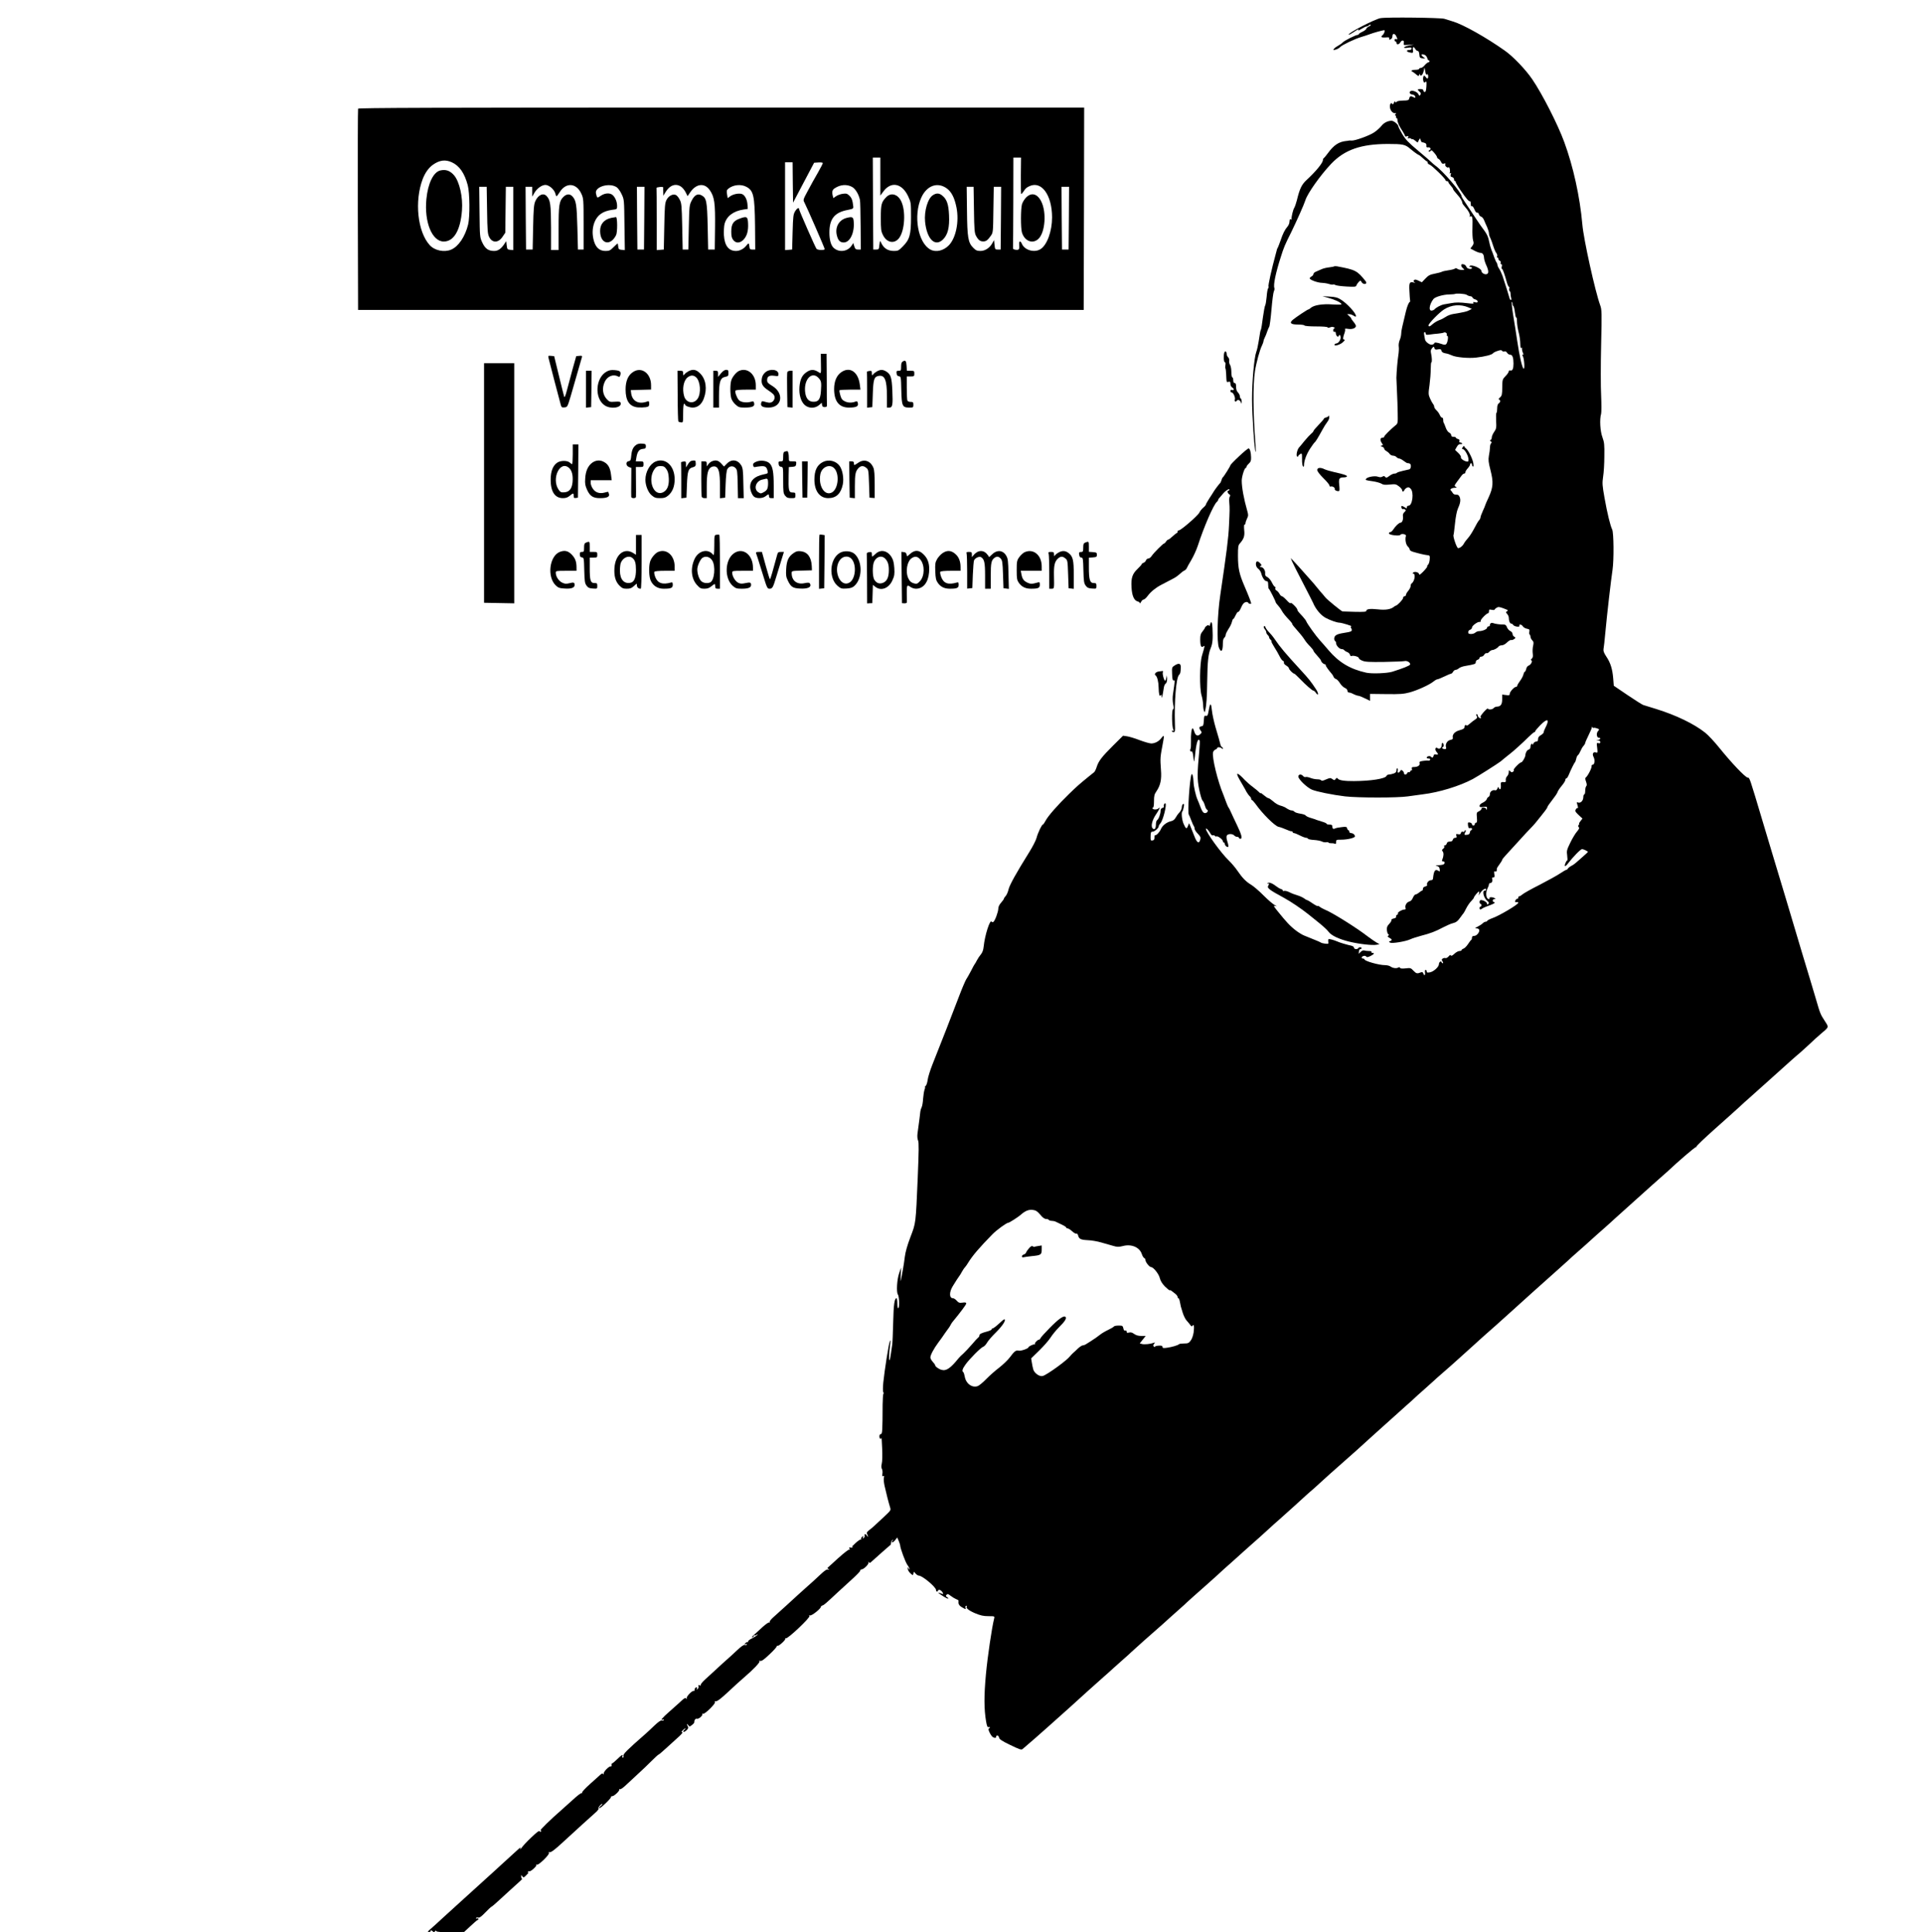 <?xml version="1.0" standalone="no"?>
<!DOCTYPE svg PUBLIC "-//W3C//DTD SVG 20010904//EN"
 "http://www.w3.org/TR/2001/REC-SVG-20010904/DTD/svg10.dtd">
<svg version="1.0" xmlns="http://www.w3.org/2000/svg"
 width="2038pt" height="2048pt" viewBox="0 0 2038 2048"
 preserveAspectRatio="xMidYMid meet">
<g transform="translate(0,2048) scale(0.1,-0.1)"
fill="#000000" stroke="none">
<path d="M14632 20288 c-61 -10 -352 -161 -338 -175 3 -3 26 9 51 26 49 33 60
38 49 20 -3 -6 12 1 35 15 22 14 47 26 54 26 7 0 18 5 25 12 6 6 15 9 18 5 4
-3 -5 -12 -20 -18 -14 -7 -26 -18 -26 -24 0 -6 -18 -20 -40 -31 -22 -10 -40
-22 -40 -26 0 -5 -5 -8 -12 -8 -20 0 -142 -61 -158 -80 -8 -9 -29 -24 -46 -33
-17 -9 -37 -23 -45 -33 -13 -16 -12 -17 16 -10 17 4 39 17 49 28 21 22 156 87
226 107 25 7 63 20 85 28 42 16 140 43 155 43 12 0 0 -37 -16 -51 -25 -21 -15
-29 30 -26 34 3 43 1 39 -9 -3 -8 -1 -14 3 -14 14 0 29 14 30 28 2 28 5 32 17
32 8 0 19 -11 25 -25 15 -33 15 -36 -3 -29 -9 4 -15 0 -15 -10 0 -9 5 -16 10
-16 6 0 10 -7 10 -15 0 -22 27 -18 40 5 16 30 44 26 38 -5 -5 -24 -4 -25 51
-20 l56 4 -52 -11 c-62 -13 -73 -34 -13 -24 32 5 40 3 40 -9 0 -9 -9 -15 -25
-15 -31 0 -33 -16 -2 -24 41 -11 47 -8 41 24 -7 35 9 41 26 10 6 -11 17 -20
25 -20 9 0 15 -13 17 -37 3 -34 6 -38 33 -41 l30 -3 -24 19 c-27 22 -17 34 16
21 12 -4 25 -20 29 -34 3 -14 10 -25 15 -25 14 0 11 -20 -3 -20 -7 -1 -24 -14
-38 -30 -13 -17 -32 -30 -42 -30 -10 0 -18 -4 -18 -10 0 -5 -18 -10 -40 -10
-22 0 -40 -4 -40 -10 0 -5 3 -10 8 -10 4 0 20 -12 37 -26 27 -23 30 -24 36 -7
4 10 8 12 8 6 2 -31 29 -9 38 30 l10 42 8 -43 c4 -25 11 -39 15 -32 10 16 21
-15 14 -35 -5 -12 -10 -10 -24 8 -17 20 -19 20 -25 4 -4 -9 -4 -29 -1 -43 6
-21 9 -24 22 -13 12 10 14 4 11 -47 -3 -43 -7 -59 -18 -59 -8 0 -14 7 -14 15
0 9 -10 16 -25 16 -37 2 -43 -5 -19 -25 17 -13 20 -22 12 -35 -8 -15 -11 -14
-22 8 -13 23 -63 42 -82 30 -19 -11 -8 -33 18 -36 17 -2 29 -10 31 -21 3 -16
1 -17 -16 -8 -30 16 -41 14 -47 -12 -5 -20 -12 -22 -66 -23 -38 -1 -64 -6 -69
-14 -6 -10 -9 -9 -13 1 -3 9 -8 6 -14 -10 -7 -16 -12 -20 -17 -13 -11 19 -26
4 -26 -26 0 -37 26 -72 53 -72 16 0 18 -3 8 -9 -9 -6 -10 -11 -2 -15 6 -4 9
-12 6 -17 -4 -5 -1 -9 4 -9 6 0 11 -9 11 -20 0 -25 18 -66 52 -117 15 -23 28
-47 28 -53 0 -7 8 -9 20 -5 16 5 19 3 13 -11 -4 -12 -3 -15 6 -10 6 4 18 2 26
-4 8 -7 15 -9 15 -5 0 3 12 -3 27 -15 l27 -21 12 23 13 23 8 -22 c4 -12 10
-21 13 -21 3 1 15 -2 27 -6 16 -5 22 -14 20 -29 -2 -18 3 -21 21 -19 24 3 32
-23 10 -31 -7 -2 -9 -8 -5 -13 4 -5 12 -2 18 6 8 12 15 9 39 -20 17 -19 30
-40 30 -46 0 -7 7 -14 15 -18 8 -3 20 -17 27 -31 8 -19 16 -24 31 -19 16 5 19
3 14 -10 -6 -16 25 -41 36 -29 9 9 20 -44 11 -58 -5 -8 -3 -9 6 -4 9 5 10 2 5
-14 -5 -18 -2 -24 14 -28 12 -3 21 -13 21 -24 0 -11 5 -19 12 -19 6 0 9 -3 5
-6 -3 -3 21 -46 54 -94 59 -86 86 -117 98 -113 3 2 7 -5 7 -15 1 -9 2 -23 3
-30 1 -7 5 -10 11 -7 5 3 17 -12 26 -34 10 -24 21 -38 29 -35 7 3 15 -4 18
-16 3 -12 14 -24 24 -26 10 -3 24 -20 31 -37 7 -18 22 -51 33 -75 10 -23 19
-53 19 -65 0 -12 6 -34 14 -48 7 -14 21 -52 31 -85 10 -32 25 -67 33 -76 8
-10 12 -24 9 -33 -4 -8 -2 -15 3 -15 6 0 10 -6 10 -14 0 -8 7 -16 15 -20 8 -3
12 -12 9 -21 -4 -8 -1 -15 6 -15 8 0 10 -9 6 -25 -4 -14 -3 -25 2 -25 8 0 28
-57 53 -147 7 -24 16 -43 21 -43 5 0 7 -9 3 -19 -3 -11 -1 -22 4 -26 6 -3 10
-16 10 -28 0 -12 2 -32 6 -44 4 -14 3 -23 -3 -23 -5 0 -12 10 -15 23 -6 25
-48 158 -73 232 -10 28 -26 62 -36 77 -10 14 -18 32 -18 40 0 8 -4 18 -8 24
-5 5 -17 32 -27 59 -9 28 -23 64 -30 80 -7 17 -18 56 -24 88 -7 41 -22 75 -48
110 -40 54 -42 56 -117 169 -27 40 -66 99 -87 131 -22 32 -39 61 -39 66 0 39
-199 271 -281 328 -13 10 -31 25 -39 34 -8 9 -72 64 -141 122 -103 86 -133
118 -167 175 -23 39 -42 76 -42 83 0 19 -49 59 -72 59 -40 0 -83 -22 -108 -55
-14 -18 -47 -48 -75 -67 -50 -35 -206 -91 -241 -88 -11 1 -23 1 -29 0 -5 -2
-17 -4 -25 -4 -81 -8 -134 -43 -198 -131 -20 -27 -40 -51 -44 -53 -5 -2 -8
-10 -8 -19 0 -30 -76 -122 -176 -214 -49 -46 -70 -89 -100 -213 -8 -32 -21
-68 -28 -80 -13 -20 -32 -102 -28 -119 2 -5 -2 -6 -8 -2 -10 6 -11 5 -15 -33
-1 -13 -11 -33 -21 -45 -28 -32 -48 -73 -73 -147 -13 -35 -25 -69 -29 -75 -4
-5 -8 -14 -9 -20 -1 -5 -7 -26 -12 -45 -43 -156 -84 -340 -77 -347 3 -3 1 -12
-4 -18 -6 -7 -13 -48 -16 -91 -4 -43 -11 -84 -15 -90 -5 -6 -16 -65 -25 -130
-8 -65 -17 -121 -20 -126 -6 -10 -9 -23 -24 -123 -7 -44 -18 -96 -26 -115 -22
-58 -45 -314 -45 -500 0 -166 26 -548 38 -560 3 -3 2 33 -1 80 -26 325 -28
630 -6 775 14 92 52 230 75 274 8 17 15 36 15 43 0 7 6 25 14 40 8 14 19 43
26 65 7 21 17 43 21 49 5 6 16 88 24 182 8 94 19 181 25 193 6 11 9 27 6 36
-13 32 13 156 66 323 35 111 43 130 113 270 53 108 137 296 150 339 22 71 159
265 273 385 142 149 316 210 602 210 155 0 181 -5 232 -48 40 -34 83 -65 95
-69 5 -1 24 -16 43 -34 19 -18 38 -33 42 -33 4 0 8 -6 8 -14 0 -8 10 -18 21
-21 24 -8 169 -149 169 -165 0 -5 7 -10 15 -10 8 0 15 -5 15 -10 0 -6 11 -23
25 -38 14 -15 25 -31 25 -37 0 -5 19 -30 41 -54 37 -41 54 -68 58 -96 1 -5 14
-23 29 -40 35 -38 56 -80 48 -94 -4 -6 -1 -9 7 -5 22 8 25 -12 22 -121 -2 -55
1 -115 7 -134 9 -28 7 -37 -9 -59 l-20 -26 43 -23 c24 -13 52 -23 62 -23 25 0
38 -18 40 -55 1 -16 11 -48 21 -70 31 -66 31 -100 0 -102 -22 -2 -49 18 -49
35 0 27 -104 72 -123 53 -8 -8 -6 -11 6 -11 9 0 17 -4 17 -10 0 -18 -50 -11
-57 8 -8 21 -23 32 -45 32 -20 0 -14 -28 10 -47 13 -11 13 -13 1 -14 -27 -2
-54 3 -66 13 -9 7 -17 7 -25 0 -7 -5 -38 -13 -68 -17 -30 -4 -61 -11 -70 -16
-8 -5 -42 -13 -75 -20 -49 -9 -67 -18 -98 -51 l-38 -40 -36 17 c-26 13 -38 14
-46 6 -9 -9 -8 -14 3 -22 12 -8 10 -9 -6 -4 -45 12 -52 0 -47 -88 2 -45 5 -90
7 -99 2 -10 1 -18 -2 -18 -10 0 -29 -46 -42 -100 -39 -160 -50 -209 -50 -236
0 -17 -7 -49 -16 -69 -9 -22 -13 -51 -10 -69 3 -17 1 -60 -5 -96 -8 -52 -18
-164 -20 -235 0 -5 3 -68 6 -140 4 -71 7 -178 8 -237 2 -102 1 -107 -23 -126
-56 -46 -120 -110 -120 -120 0 -7 -9 -12 -20 -12 -24 0 -26 -26 -5 -57 14 -20
13 -22 -2 -26 -15 -4 -15 -6 5 -12 12 -4 22 -13 22 -21 0 -7 10 -19 23 -25 12
-7 28 -20 35 -31 7 -10 24 -18 36 -18 13 0 29 -7 36 -15 7 -8 19 -15 28 -15 8
0 30 -11 48 -25 18 -14 37 -25 41 -24 4 1 15 -1 24 -5 18 -8 14 -55 -5 -61 -6
-1 -37 -9 -69 -16 -32 -7 -60 -16 -63 -21 -3 -4 -15 -8 -26 -8 -12 0 -36 -11
-54 -25 -27 -21 -34 -22 -44 -10 -9 11 -16 11 -29 3 -13 -8 -27 -8 -48 -1 -32
12 -111 -2 -125 -22 -10 -14 -7 -15 68 -26 38 -5 79 -17 93 -25 19 -13 38 -15
89 -10 59 6 67 5 98 -19 19 -14 34 -33 34 -41 0 -18 16 -18 23 0 3 8 15 20 26
26 17 8 24 7 41 -10 37 -37 19 -180 -22 -180 -10 0 -18 -7 -18 -16 0 -15 -2
-15 -26 1 -14 9 -28 14 -31 11 -8 -8 6 -38 15 -32 4 2 14 1 22 -4 12 -7 11
-12 -5 -27 -13 -11 -19 -27 -17 -42 6 -36 -7 -71 -25 -71 -16 0 -52 -34 -80
-76 -8 -13 -22 -24 -29 -24 -8 0 -14 -6 -14 -14 0 -17 111 -30 121 -15 10 17
65 7 59 -11 -11 -36 -1 -92 19 -111 12 -11 21 -26 21 -34 0 -7 15 -18 33 -23
60 -18 122 -33 152 -36 29 -3 30 -5 27 -47 -2 -24 -10 -49 -18 -55 -7 -6 -11
-13 -8 -17 3 -3 -15 -27 -40 -53 -30 -31 -46 -42 -46 -31 0 20 -47 34 -63 18
-8 -8 -8 -11 0 -11 29 0 15 -85 -18 -105 -5 -4 -9 -15 -9 -27 0 -11 -11 -33
-25 -50 -14 -16 -25 -36 -25 -44 0 -8 -7 -14 -15 -14 -8 0 -15 -8 -15 -18 0
-16 -63 -82 -78 -82 -3 0 -13 -6 -21 -13 -32 -26 -88 -35 -167 -26 -84 9 -124
4 -124 -16 0 -10 -27 -12 -122 -10 -68 2 -126 4 -130 4 -12 2 -162 124 -181
148 -10 13 -24 29 -30 36 -7 6 -32 37 -57 67 -24 30 -51 62 -60 71 -8 9 -44
49 -80 90 -36 41 -82 92 -103 114 l-38 40 14 -35 c8 -19 60 -123 116 -230 55
-107 104 -202 107 -210 26 -65 84 -134 135 -160 49 -26 119 -50 144 -50 24 0
146 -38 127 -39 -10 -1 -10 -6 -1 -22 15 -29 5 -35 -81 -48 -76 -12 -100 -27
-100 -62 0 -10 5 -21 10 -24 6 -3 10 -14 10 -23 1 -25 35 -62 59 -62 11 0 23
-5 26 -11 4 -5 18 -15 32 -20 14 -5 27 -18 30 -29 3 -11 10 -17 15 -14 16 10
78 -6 78 -20 0 -8 17 -21 38 -29 30 -13 73 -15 232 -13 107 2 205 6 216 9 27
7 65 -18 58 -37 -5 -12 -72 -39 -189 -76 -56 -17 -219 -23 -276 -10 -171 38
-289 109 -399 238 -30 36 -71 82 -90 103 -40 43 -136 176 -146 203 -3 9 -20
31 -36 49 -53 57 -58 64 -58 73 0 18 -68 85 -72 72 -3 -7 -20 5 -42 30 -21 23
-44 42 -50 42 -7 0 -19 12 -26 26 -8 14 -22 30 -32 35 -10 5 -15 16 -12 24 4
8 2 15 -4 15 -6 0 -20 20 -32 45 -12 25 -33 50 -48 58 -21 10 -26 19 -24 41 3
31 -21 66 -47 66 -14 0 -14 2 -1 10 12 7 12 12 -4 29 -27 30 -46 26 -46 -8 0
-19 8 -36 24 -49 14 -10 28 -32 32 -48 11 -45 37 -84 56 -84 14 0 18 -8 18
-39 0 -22 3 -41 8 -43 7 -3 72 -131 72 -143 0 -3 11 -18 24 -32 13 -14 30 -37
38 -52 12 -25 48 -69 93 -115 11 -12 20 -25 20 -29 0 -8 14 -25 84 -105 13
-15 31 -38 40 -52 24 -37 33 -48 69 -85 17 -18 32 -37 32 -43 0 -5 18 -28 40
-52 22 -24 40 -47 40 -52 0 -13 26 -38 39 -38 6 0 11 -5 11 -11 0 -10 26 -47
63 -90 7 -8 17 -23 20 -33 4 -10 15 -20 25 -23 10 -2 29 -22 42 -43 13 -22 37
-45 52 -51 17 -7 28 -19 28 -30 0 -11 7 -19 15 -19 8 0 23 -4 33 -9 24 -13 55
-25 68 -26 11 0 40 -13 97 -40 l27 -14 0 37 0 37 172 -2 c147 -2 184 1 248 18
83 23 209 80 253 116 16 13 34 23 41 23 7 0 40 14 74 30 34 17 67 30 72 30 5
0 14 9 20 20 6 11 18 20 27 20 9 0 25 8 35 17 10 9 40 20 66 24 104 18 112 21
112 41 0 11 8 22 20 25 11 3 20 12 20 19 0 8 9 14 20 14 10 0 24 9 30 21 7 11
17 18 24 16 7 -3 20 3 29 14 9 10 24 19 32 19 19 0 57 21 68 38 4 6 19 12 33
12 15 0 38 13 56 31 17 16 36 28 43 25 7 -2 21 2 32 10 17 13 17 15 1 25 -10
5 -18 19 -18 30 0 11 -11 24 -25 31 -13 6 -28 24 -34 39 -7 21 -17 29 -33 29
-39 -1 -92 7 -110 14 -21 9 -38 0 -38 -20 0 -8 -7 -14 -15 -14 -8 0 -15 -6
-15 -14 0 -15 -49 -36 -86 -36 -12 0 -29 -7 -38 -15 -8 -8 -28 -15 -45 -15
-24 0 -31 4 -31 19 0 11 9 23 20 26 11 3 20 14 20 23 0 20 61 64 81 60 8 -2
13 3 11 11 -3 14 63 81 79 81 5 0 9 10 9 21 0 19 4 21 30 15 17 -3 30 -2 30 2
0 4 9 13 21 20 17 11 28 10 67 -4 58 -22 60 -23 42 -34 -12 -7 -12 -12 3 -28
9 -10 17 -27 17 -38 0 -35 12 -64 26 -64 7 0 17 -6 21 -14 11 -18 73 -27 66
-9 -8 20 25 15 36 -6 6 -10 24 -21 42 -25 27 -5 31 -9 27 -31 -3 -14 -1 -28 3
-31 5 -3 9 -13 9 -23 0 -10 8 -26 18 -37 16 -16 17 -26 10 -59 -6 -22 -7 -59
-4 -82 4 -30 1 -45 -10 -54 -11 -9 -12 -14 -4 -19 15 -9 -7 -48 -32 -56 -9 -3
-20 -18 -23 -34 -4 -17 -10 -30 -15 -30 -5 0 -11 -13 -15 -29 -3 -16 -19 -46
-35 -67 -16 -22 -30 -45 -30 -51 0 -7 -6 -13 -13 -13 -19 0 -67 -53 -67 -74 0
-16 -6 -18 -40 -13 l-40 5 0 -50 c0 -55 -16 -77 -56 -78 -12 0 -27 -7 -34 -15
-14 -17 -57 -20 -62 -5 -1 5 -22 -13 -46 -40 -24 -28 -38 -50 -32 -50 6 0 8
-5 5 -10 -7 -11 -35 12 -35 29 0 6 -5 11 -10 11 -7 0 -7 -6 0 -20 9 -16 6 -22
-17 -37 -16 -10 -41 -30 -58 -45 -16 -15 -32 -23 -33 -18 -6 15 -22 1 -22 -19
0 -12 -14 -21 -51 -31 -52 -14 -80 -46 -72 -81 3 -11 -5 -18 -27 -22 -33 -7
-55 -45 -45 -78 5 -14 1 -19 -14 -19 -11 0 -23 5 -26 10 -3 6 -1 10 4 10 14 0
14 37 1 45 -6 3 -10 -4 -10 -18 0 -33 -25 -54 -45 -37 -22 18 -32 -16 -11 -39
22 -24 20 -34 -5 -28 -15 4 -23 0 -26 -14 -6 -21 -14 -24 -29 -9 -12 12 -44 3
-44 -11 0 -5 9 -9 21 -9 12 0 19 -5 16 -12 -2 -7 -11 -12 -18 -10 -8 2 -33 1
-57 -3 -36 -5 -42 -9 -37 -25 7 -22 -20 -40 -61 -40 -21 0 -25 -4 -21 -20 3
-11 2 -18 -3 -15 -4 3 -11 -2 -14 -11 -3 -8 -10 -12 -16 -9 -6 3 -13 -1 -16
-9 -8 -20 -34 -21 -34 -2 0 7 -7 20 -16 27 -13 11 -17 10 -25 -4 -14 -24 -32
-21 -26 3 3 11 1 23 -4 26 -5 3 -9 -6 -9 -19 0 -19 -8 -28 -31 -36 -18 -6 -40
-11 -51 -11 -10 0 -21 -6 -24 -14 -11 -30 -166 -54 -344 -55 -99 -1 -157 8
-171 25 -10 12 -13 12 -24 -2 -11 -16 -14 -16 -34 -2 -21 15 -26 14 -69 -4
-31 -14 -47 -17 -50 -9 -2 6 -21 11 -42 11 -20 0 -54 7 -73 15 -20 8 -42 12
-50 9 -8 -3 -20 2 -27 11 -19 23 -50 19 -50 -6 0 -29 91 -116 144 -139 51 -21
218 -55 351 -71 139 -16 559 -16 665 0 47 7 119 17 160 22 169 20 389 87 529
162 49 26 263 162 294 186 6 6 30 25 52 43 22 18 44 36 50 40 22 15 143 124
193 175 30 29 58 53 63 53 5 0 9 4 9 9 0 5 24 34 53 64 80 81 104 67 53 -31
-9 -17 -16 -37 -16 -44 0 -7 -14 -21 -30 -30 -21 -12 -30 -25 -30 -43 0 -18
-5 -25 -20 -25 -12 0 -24 -10 -30 -22 -5 -13 -9 -17 -9 -10 -1 23 -21 2 -21
-23 0 -15 -7 -26 -19 -30 -18 -5 -34 -33 -35 -60 -2 -23 -32 -75 -44 -75 -16
0 -92 -78 -79 -83 5 -1 2 -8 -6 -15 -12 -10 -18 -10 -31 3 -15 15 -16 14 -16
-9 0 -14 -8 -34 -17 -43 -10 -10 -17 -28 -15 -41 3 -18 -1 -23 -15 -22 -36 4
-40 0 -37 -35 3 -38 -10 -55 -21 -27 -6 15 -8 14 -16 -7 -5 -12 -15 -21 -22
-18 -25 9 -57 -12 -57 -38 0 -14 -6 -28 -14 -31 -8 -3 -16 -14 -19 -24 -3 -11
-21 -27 -41 -37 -21 -9 -36 -24 -36 -34 0 -14 7 -16 40 -12 37 5 40 4 39 -18
-1 -17 -3 -19 -6 -6 -5 20 -53 24 -53 4 0 -8 -12 -19 -26 -26 -25 -11 -26 -15
-22 -66 4 -41 1 -55 -9 -55 -7 0 -13 -7 -13 -15 0 -8 -7 -15 -15 -15 -8 0 -15
6 -15 14 0 7 -10 16 -23 18 -20 4 -22 1 -19 -30 4 -27 8 -33 23 -29 12 3 19 0
19 -9 0 -8 -4 -14 -9 -14 -5 0 -11 -10 -13 -22 -2 -17 -11 -24 -30 -26 -31 -4
-33 0 -18 29 7 13 7 19 0 19 -5 0 -10 -5 -10 -11 0 -6 -7 -8 -16 -5 -10 4 -18
0 -21 -12 -3 -14 -11 -18 -30 -14 -22 4 -24 2 -18 -17 5 -16 2 -21 -13 -21
-11 0 -22 -9 -25 -20 -3 -14 -14 -20 -32 -20 -18 0 -29 -6 -32 -20 -3 -11 -12
-20 -20 -20 -8 0 -11 -5 -7 -12 4 -6 -1 -17 -11 -24 -15 -11 -16 -16 -5 -29
12 -15 10 -53 -5 -87 -5 -13 -3 -18 9 -18 21 0 21 -26 0 -34 -9 -3 -32 -6 -52
-7 -32 -1 -34 -2 -12 -8 18 -5 26 -15 28 -34 3 -26 2 -27 -17 -15 -32 19 -46
-3 -54 -84 -1 -12 -10 -18 -24 -18 -23 0 -48 -33 -38 -50 3 -5 -6 -12 -20 -16
-16 -4 -25 -13 -25 -25 0 -10 -4 -19 -8 -19 -5 0 -19 -9 -32 -20 -13 -11 -29
-20 -37 -20 -8 0 -21 -16 -29 -35 -9 -23 -23 -37 -40 -41 -27 -7 -47 -44 -38
-69 4 -10 0 -15 -10 -15 -26 0 -77 -30 -71 -40 4 -6 0 -13 -9 -16 -8 -3 -12
-12 -10 -19 4 -8 -6 -16 -25 -20 -17 -4 -28 -11 -25 -17 3 -5 -6 -23 -22 -39
-22 -23 -28 -37 -26 -66 2 -21 8 -41 15 -45 9 -6 9 -10 -1 -16 -9 -6 -6 -12
13 -22 29 -16 32 -25 8 -35 -17 -6 -17 -7 0 -16 20 -12 167 13 213 35 16 8 65
24 109 36 108 28 157 47 240 91 39 20 84 40 100 43 37 9 54 22 85 66 13 19 27
37 30 40 3 3 17 27 30 54 14 27 37 61 53 76 15 16 27 31 27 35 0 11 44 65 53
65 4 0 6 -10 2 -22 -6 -22 -5 -22 6 -3 25 43 69 71 69 45 0 -5 -7 -10 -15 -10
-30 0 -11 -79 28 -110 18 -15 20 -21 10 -31 -11 -11 -13 -10 -13 2 0 16 -39
39 -65 39 -8 0 -15 -9 -15 -20 0 -11 5 -20 10 -20 6 0 10 -7 10 -15 0 -8 -4
-15 -10 -15 -5 0 -10 -7 -10 -15 0 -17 11 -19 25 -7 6 5 26 15 45 22 69 25 90
35 90 42 0 5 -4 8 -10 8 -5 0 -10 7 -10 15 0 8 8 15 18 15 14 0 15 2 2 10 -21
14 -63 13 -54 -1 4 -7 -1 -10 -12 -7 -25 4 -31 68 -10 110 9 17 16 37 16 45 0
7 6 13 14 13 17 0 28 24 20 45 -4 10 0 15 11 15 14 0 17 6 12 34 -4 28 -3 34
9 29 8 -3 15 1 16 8 0 8 2 19 2 24 1 6 14 26 29 46 15 20 27 40 27 45 0 5 17
27 38 49 21 22 83 90 137 150 55 61 113 124 130 140 28 28 61 67 106 125 10
14 30 39 44 56 14 18 25 36 25 41 0 5 22 37 49 71 27 34 53 72 57 84 3 13 24
44 45 69 22 26 39 54 39 63 0 9 5 16 11 16 5 0 17 17 25 38 21 51 58 126 65
132 4 3 10 20 14 37 3 18 12 36 19 40 7 5 18 24 26 43 8 19 22 44 32 54 10 11
18 25 18 31 0 6 16 42 35 81 19 38 35 76 36 84 0 10 2 11 6 2 2 -6 8 -10 13
-7 5 3 21 0 35 -5 27 -10 27 -11 10 -30 -20 -22 -13 -70 10 -70 24 0 17 -18
-7 -23 l-23 -4 23 -2 c13 0 22 -7 22 -17 0 -11 -6 -15 -20 -11 -19 5 -20 2
-13 -50 6 -53 5 -55 -16 -48 -27 8 -39 -17 -22 -49 16 -30 11 -81 -9 -81 -8
-1 -14 -7 -12 -14 4 -19 -41 -108 -63 -123 -6 -4 -5 -20 4 -43 9 -27 10 -40 2
-48 -6 -6 -11 -28 -11 -49 0 -21 -4 -38 -10 -38 -5 0 -10 -13 -10 -29 0 -35
-26 -64 -51 -58 -11 3 -19 4 -19 3 0 0 4 -16 9 -34 6 -18 6 -30 1 -27 -5 3
-14 -4 -20 -15 -9 -17 -5 -25 30 -58 l41 -38 -21 -27 c-12 -15 -18 -27 -15
-27 4 0 3 -6 -4 -13 -8 -10 -7 -17 1 -25 8 -8 3 -20 -19 -46 -17 -19 -49 -72
-71 -118 -37 -76 -40 -87 -33 -135 4 -29 4 -53 1 -53 -10 0 -32 -52 -25 -59 4
-3 15 5 26 19 63 81 140 160 156 160 7 0 23 -6 36 -12 12 -7 24 -14 26 -15 3
-2 -18 -23 -91 -86 -56 -49 -60 -52 -89 -67 -13 -7 -28 -19 -32 -26 -4 -8 -12
-14 -18 -14 -5 0 -35 -18 -67 -39 -31 -21 -129 -75 -216 -120 -88 -44 -169
-90 -181 -101 -12 -11 -27 -20 -33 -20 -7 0 -12 -7 -12 -16 0 -8 -4 -13 -8
-10 -4 2 -13 -4 -20 -15 -12 -19 -6 -24 21 -20 4 0 7 -3 7 -9 0 -17 -201 -137
-274 -162 -28 -10 -52 -23 -54 -28 -2 -6 -10 -10 -18 -10 -8 0 -22 -8 -32 -18
-9 -9 -33 -25 -52 -34 -29 -15 -31 -18 -12 -18 12 0 25 -6 28 -14 9 -23 -25
-66 -52 -66 -17 0 -24 -6 -24 -19 0 -11 -3 -21 -7 -23 -5 -2 -20 -22 -35 -45
-15 -23 -36 -44 -48 -48 -11 -3 -20 -11 -20 -16 0 -5 -10 -9 -22 -9 -13 0 -37
-13 -55 -30 -21 -20 -33 -25 -37 -17 -3 8 -11 5 -24 -11 -11 -12 -26 -20 -34
-17 -7 3 -20 0 -28 -5 -12 -8 -13 -13 -2 -30 7 -11 8 -20 3 -20 -5 0 -11 5
-13 12 -6 17 -28 0 -28 -21 0 -29 -55 -79 -95 -87 -28 -5 -35 -3 -35 10 0 9
-5 16 -11 16 -7 0 -9 -10 -7 -25 6 -31 -8 -43 -17 -14 -5 14 -12 18 -23 14
-42 -17 -51 -16 -81 15 -29 31 -33 32 -85 26 -37 -4 -56 -2 -58 6 -3 7 -9 8
-19 3 -18 -12 -58 -7 -83 11 -11 8 -36 14 -56 14 -67 0 -220 44 -220 62 0 5
-7 8 -16 8 -9 0 -14 6 -12 13 6 16 39 22 48 7 5 -8 17 -6 43 6 39 18 48 34 21
34 -8 0 -12 5 -9 10 4 6 -8 10 -29 10 -19 0 -41 3 -49 6 -9 3 -25 -4 -36 -15
l-21 -21 2 25 c1 14 8 25 15 25 7 0 13 5 13 10 0 6 -6 10 -14 10 -8 0 -18 -4
-21 -10 -10 -16 -45 -12 -45 5 0 8 -12 17 -27 21 -40 8 -125 33 -148 44 -39
17 -87 30 -95 25 -4 -2 -5 -15 -3 -28 4 -22 2 -23 -34 -19 -21 3 -40 7 -43 11
-3 3 -41 20 -85 37 -98 39 -105 42 -130 57 -64 38 -122 90 -187 169 -112 136
-110 132 -75 124 12 -3 8 1 -10 9 -18 8 -72 54 -120 102 -48 49 -108 100 -133
115 -53 31 -94 73 -145 148 -20 30 -62 80 -93 110 -83 80 -242 301 -242 335 0
14 31 -18 46 -46 8 -17 20 -26 28 -23 8 3 17 0 21 -5 3 -6 11 -9 16 -6 13 8
69 -33 69 -51 0 -8 5 -14 10 -14 6 0 10 -6 10 -14 0 -17 28 -41 37 -32 4 3 0
28 -9 55 -10 31 -12 54 -6 65 11 20 61 21 78 1 7 -8 21 -15 31 -15 11 0 19 -4
19 -10 0 -5 7 -10 16 -10 24 0 13 43 -40 153 -25 51 -52 110 -62 132 -9 22
-20 42 -23 45 -4 3 -15 28 -25 55 -10 28 -24 64 -30 80 -61 144 -123 399 -110
451 3 13 15 26 25 29 10 4 19 11 19 16 0 13 34 11 48 -3 8 -8 12 -9 12 -1 0 6
-5 13 -10 15 -6 2 -12 12 -15 23 -8 33 -22 85 -54 191 -16 56 -33 133 -37 173
-7 73 -17 84 -28 31 -3 -16 -9 -44 -12 -61 -5 -23 -11 -30 -25 -26 -16 4 -18
-3 -21 -52 -3 -49 -6 -56 -25 -59 -26 -4 -29 -19 -8 -46 13 -18 13 -22 -6 -39
-27 -25 -50 -13 -63 32 -5 17 -12 31 -17 31 -11 0 -20 -68 -17 -140 1 -36 -1
-71 -5 -78 -10 -14 1 -35 13 -27 5 3 12 -16 15 -42 3 -27 7 -55 9 -63 1 -8 6
17 10 55 14 141 31 197 50 166 3 -5 1 -53 -4 -108 -22 -238 -23 -303 -1 -411
12 -57 27 -110 36 -118 8 -8 19 -32 25 -54 6 -21 16 -40 22 -42 21 -7 0 -40
-24 -36 -16 2 -28 18 -45 63 -12 33 -27 69 -32 80 -18 39 -41 142 -42 186 -1
55 -14 100 -22 79 -19 -50 -43 -405 -28 -424 4 -6 16 -33 26 -61 10 -27 22
-54 26 -59 5 -6 9 -18 9 -28 0 -11 15 -35 34 -54 28 -29 33 -40 27 -62 -14
-51 -36 -37 -65 40 -16 40 -34 87 -41 103 l-13 30 -11 -27 c-14 -38 -23 -35
-45 15 -20 41 -29 127 -15 137 4 3 10 22 14 44 6 31 5 38 -6 34 -8 -3 -14 -18
-14 -34 -1 -17 -11 -40 -25 -55 -14 -14 -32 -39 -41 -56 -10 -19 -27 -32 -45
-36 -48 -10 -94 -45 -111 -85 -14 -33 -49 -70 -63 -65 -3 1 -6 -10 -5 -25 0
-20 -6 -28 -21 -30 -20 -3 -21 1 -20 45 1 41 4 48 21 48 21 0 65 39 65 57 0 7
8 21 18 32 29 32 70 200 53 211 -10 6 -23 -23 -16 -35 3 -4 -4 -10 -15 -13
-13 -3 -20 -14 -20 -30 0 -34 -21 -90 -37 -100 -7 -4 -13 -25 -13 -47 0 -43
-15 -60 -35 -39 -21 22 -3 91 39 151 35 52 48 84 24 60 -15 -15 -54 -16 -63
-2 -3 6 -1 10 4 10 7 0 11 27 11 68 0 56 4 74 26 105 42 62 56 125 48 224 -9
134 -10 126 24 308 12 61 7 69 -20 32 -25 -34 -68 -57 -107 -57 -17 0 -72 16
-123 35 -51 20 -112 38 -134 41 l-42 6 -104 -103 c-122 -122 -154 -163 -175
-227 -8 -26 -21 -52 -28 -57 -7 -6 -32 -26 -56 -45 -103 -84 -129 -107 -208
-184 -118 -114 -226 -237 -250 -285 -12 -23 -25 -41 -29 -41 -11 0 -53 -87
-67 -142 -7 -26 -42 -94 -77 -150 -136 -218 -207 -345 -219 -393 -6 -28 -20
-59 -30 -71 -11 -11 -19 -24 -19 -28 0 -5 -13 -24 -30 -43 -19 -21 -30 -45
-30 -63 0 -34 -36 -132 -53 -142 -6 -4 -14 -2 -18 3 -17 28 -72 -144 -84 -263
-4 -39 -14 -65 -30 -84 -13 -15 -32 -44 -42 -63 -10 -20 -20 -38 -24 -41 -3
-3 -20 -34 -38 -70 -19 -36 -41 -76 -51 -90 -9 -14 -45 -97 -78 -185 -63 -167
-200 -517 -279 -715 -25 -63 -49 -139 -52 -168 -4 -30 -14 -58 -22 -63 -8 -5
-11 -9 -7 -9 4 0 3 -12 -3 -27 -6 -16 -13 -59 -16 -98 -2 -38 -9 -78 -15 -90
-6 -11 -12 -31 -14 -45 -2 -23 -13 -110 -30 -232 -4 -30 -2 -59 6 -77 9 -23 8
-107 -4 -398 -21 -487 -19 -472 -77 -624 -33 -87 -53 -156 -60 -212 -8 -71
-28 -183 -43 -252 -3 -11 -3 16 0 60 l4 80 -21 -60 c-23 -66 -31 -202 -13
-226 14 -19 18 -135 5 -143 -7 -5 -11 11 -11 48 0 31 -4 56 -9 56 -21 0 -31
-68 -35 -255 -3 -110 -7 -216 -10 -235 -3 -19 -9 -63 -14 -97 -4 -34 -11 -66
-16 -70 -8 -8 -4 81 9 177 4 33 3 40 -4 25 -12 -24 -57 -311 -70 -440 -5 -53
-5 -94 0 -101 5 -6 5 -14 1 -18 -4 -4 -7 -56 -8 -114 -1 -281 -3 -312 -19
-312 -9 0 -15 -9 -15 -25 0 -25 18 -36 22 -12 1 6 4 -44 7 -113 3 -69 2 -142
-4 -163 -6 -26 -6 -43 1 -55 6 -10 9 -32 6 -51 -4 -26 -2 -32 8 -26 10 6 12 1
7 -21 -3 -16 1 -54 8 -84 8 -30 21 -86 30 -125 10 -38 22 -84 28 -101 10 -31
8 -33 -59 -96 -112 -105 -127 -119 -161 -145 -26 -20 -31 -29 -23 -43 13 -25
12 -40 -1 -18 -12 21 -33 24 -26 4 3 -8 -1 -20 -9 -27 -12 -10 -13 -9 -7 7 6
17 5 17 -10 5 -9 -7 -14 -18 -10 -24 3 -5 2 -7 -3 -4 -6 3 -32 -15 -59 -40
-28 -26 -44 -43 -36 -38 9 5 12 4 7 -3 -4 -6 -14 -8 -23 -5 -13 5 -15 2 -10
-11 4 -10 3 -15 -3 -11 -6 4 -59 -38 -118 -91 -59 -54 -109 -100 -112 -102 -2
-2 2 -8 10 -13 12 -9 11 -10 -4 -5 -14 5 -36 -10 -85 -56 -36 -35 -97 -90
-135 -123 -37 -33 -82 -73 -100 -90 -36 -34 -199 -182 -263 -239 -24 -21 -40
-43 -36 -49 3 -5 1 -7 -5 -4 -5 4 -36 -17 -69 -47 -32 -29 -74 -67 -93 -85
-19 -17 -27 -28 -17 -25 9 3 17 11 17 17 0 6 3 7 7 4 3 -4 13 -1 21 6 13 10
14 9 8 -1 -4 -7 -29 -23 -54 -36 -26 -12 -46 -28 -44 -35 1 -7 -2 -10 -7 -7
-5 3 -15 -2 -22 -11 -12 -15 -12 -16 4 -10 11 4 16 3 12 -4 -4 -6 -14 -8 -22
-4 -11 3 -39 -16 -82 -57 -37 -35 -84 -78 -106 -97 -22 -19 -72 -64 -110 -100
-39 -36 -93 -86 -121 -111 -28 -25 -49 -51 -47 -58 3 -8 -1 -10 -13 -5 -13 5
-16 3 -11 -10 3 -8 -1 -21 -9 -28 -12 -10 -13 -9 -8 5 5 12 2 15 -10 10 -9 -3
-15 -14 -14 -23 2 -9 -3 -15 -10 -13 -18 3 -78 -58 -74 -77 2 -12 1 -13 -6 -3
-7 10 -19 4 -50 -25 -23 -21 -79 -72 -126 -113 -82 -72 -103 -99 -70 -86 9 3
12 2 9 -5 -4 -6 -14 -8 -22 -5 -10 4 -37 -15 -77 -53 -33 -32 -74 -70 -91 -85
-202 -177 -243 -218 -238 -237 3 -10 0 -19 -6 -19 -5 0 -8 7 -5 15 10 26 -5
17 -54 -30 -25 -25 -50 -45 -54 -45 -5 0 -8 -8 -6 -17 2 -11 -2 -17 -10 -15
-18 3 -78 -58 -74 -77 2 -11 0 -12 -5 -4 -7 9 -15 7 -33 -10 -14 -12 -62 -55
-107 -96 -46 -41 -83 -80 -83 -88 0 -8 -4 -12 -8 -9 -5 3 -47 -29 -93 -72 -47
-42 -103 -93 -125 -112 -102 -88 -227 -210 -215 -210 7 0 9 -5 5 -11 -5 -8 -9
-7 -14 2 -6 8 -32 -11 -90 -67 -46 -43 -91 -92 -102 -109 -11 -16 -17 -21 -14
-10 6 17 4 17 -21 -5 -103 -93 -135 -122 -193 -176 -36 -33 -82 -76 -104 -95
-21 -19 -50 -45 -65 -59 -76 -69 -116 -105 -226 -205 -66 -60 -160 -146 -210
-191 -49 -46 -108 -99 -130 -118 -34 -29 -37 -35 -18 -33 12 0 19 5 17 9 -8
13 11 9 24 -4 10 -10 15 -10 21 1 6 10 10 10 16 2 5 -8 51 -11 150 -10 l144 2
68 63 c37 35 71 64 76 64 4 0 7 5 7 11 0 6 -7 8 -16 5 -9 -3 -12 -2 -9 5 4 5
14 7 24 4 12 -4 35 13 75 55 32 33 61 60 64 60 4 0 34 26 67 56 33 31 92 84
130 119 39 35 86 78 105 95 19 18 31 30 25 27 -5 -3 -11 6 -11 19 -2 23 -1 24
11 7 13 -17 16 -16 47 16 18 18 27 30 19 26 -10 -6 -12 -4 -7 4 4 6 11 9 15 7
12 -8 82 55 75 66 -4 7 -2 8 5 4 17 -11 145 115 128 126 -8 5 -5 7 9 6 16 -2
58 30 146 112 144 133 287 262 340 309 21 18 35 37 32 43 -7 10 24 48 39 48 5
0 -1 -9 -14 -19 -13 -11 -21 -22 -18 -26 9 -8 124 101 124 117 1 7 6 12 13 10
17 -3 83 58 75 71 -3 6 -1 7 6 3 7 -5 36 15 74 52 34 32 91 85 127 118 36 32
96 90 135 129 38 38 71 68 73 67 2 -2 42 31 89 75 47 43 106 97 132 120 25 23
40 42 32 43 -11 0 -10 5 4 20 10 11 23 20 28 20 6 0 2 -6 -9 -14 -10 -8 -16
-18 -11 -22 4 -4 18 3 32 16 19 17 22 27 15 41 -15 26 -12 36 4 14 13 -18 14
-18 39 1 14 10 26 24 25 29 -2 21 14 44 28 38 18 -7 66 36 57 50 -4 6 -1 7 6
2 18 -10 145 116 128 127 -8 5 -4 7 9 6 15 -2 55 28 135 103 63 59 132 122
154 140 109 93 185 173 173 181 -9 6 -6 7 7 4 16 -5 40 12 100 69 44 41 79 80
77 86 -1 6 2 8 7 5 12 -8 92 64 84 77 -3 6 -1 7 6 3 17 -11 266 225 249 236
-9 5 -6 7 8 6 20 -3 114 72 114 92 0 5 8 11 18 14 17 6 31 18 167 145 39 36
108 99 153 140 44 40 80 78 79 84 -1 6 4 11 11 12 25 0 81 55 76 73 -5 13 -4
14 4 4 7 -11 14 -9 33 10 23 21 189 169 198 175 2 1 4 12 5 24 0 12 8 24 16
26 13 4 13 3 0 -6 -8 -5 -11 -14 -6 -18 4 -4 18 5 32 22 l23 29 16 -37 c8 -20
15 -41 15 -46 0 -29 56 -180 76 -207 13 -17 24 -37 23 -45 0 -8 -4 -6 -9 6 -8
19 -9 19 -9 -2 -1 -12 11 -34 27 -48 27 -25 27 -25 32 -4 l5 21 19 -21 c11
-12 25 -21 33 -21 38 0 182 -121 183 -152 0 -20 16 -24 22 -6 6 16 34 3 48
-21 10 -19 9 -20 -15 -11 -45 17 -41 11 15 -25 29 -19 56 -32 59 -29 3 3 -2
10 -12 16 -14 8 -16 13 -6 24 10 12 17 11 45 -11 18 -14 44 -29 58 -35 15 -5
26 -13 25 -17 -5 -33 5 -52 40 -71 38 -22 39 -22 34 -2 -3 12 0 20 8 20 7 0 9
-3 6 -6 -16 -16 19 -44 87 -73 58 -24 89 -31 141 -31 66 0 67 0 61 -25 -24
-94 -70 -406 -87 -590 -21 -227 -21 -370 2 -503 8 -47 15 -62 25 -58 8 3 14 1
14 -3 0 -5 -5 -11 -11 -13 -13 -4 22 -76 43 -90 19 -12 38 -10 35 5 -1 6 5 12
13 12 8 0 16 -10 18 -22 3 -17 28 -35 118 -78 99 -48 118 -55 132 -43 9 7 68
58 131 113 62 55 124 110 138 122 98 86 383 343 419 377 16 15 153 137 178
159 12 10 55 48 96 86 41 37 95 85 120 107 25 21 54 48 65 59 19 19 246 221
309 275 16 14 57 50 90 81 34 31 84 76 111 99 28 24 52 46 55 49 5 7 166 151
245 220 22 19 70 62 106 95 36 34 101 93 145 131 43 39 106 95 139 125 33 30
79 71 101 90 23 19 83 74 135 121 52 48 114 104 139 125 50 44 272 244 280
253 3 3 23 21 45 40 22 18 63 54 90 80 48 45 167 151 310 277 83 73 94 83 216
194 51 47 107 97 124 112 117 104 151 135 165 148 9 8 54 49 100 90 47 41 92
82 100 90 8 8 53 49 100 90 46 41 94 84 106 95 11 11 49 45 84 75 92 80 93 81
183 162 45 41 109 99 142 128 33 29 67 60 76 69 9 9 31 29 50 45 53 46 198
175 259 231 142 129 397 358 529 475 41 36 85 76 100 90 14 14 64 59 111 100
47 41 110 97 140 125 30 27 91 82 135 120 44 39 91 81 105 95 14 13 108 98
210 189 102 91 190 170 196 176 6 5 42 37 79 70 38 33 73 65 79 70 111 105
295 263 301 257 3 -4 5 -2 3 4 -2 6 87 91 197 189 110 97 227 203 261 234 33
31 76 70 95 86 19 17 105 93 190 170 240 216 311 280 349 311 19 16 66 59 105
95 38 37 93 86 120 109 92 78 89 69 44 139 -46 71 -49 78 -93 230 -19 64 -84
283 -146 486 -61 204 -140 469 -176 590 -36 121 -90 299 -119 395 -29 96 -83
276 -120 400 -148 496 -141 475 -163 478 -27 4 -172 157 -298 313 -52 65 -121
139 -152 163 -116 93 -309 186 -518 251 -66 20 -128 39 -139 43 -12 4 -86 51
-166 105 l-146 99 -6 76 c-8 101 -29 168 -73 233 -25 38 -33 59 -30 78 3 14
13 100 21 191 16 175 58 540 75 652 15 103 13 393 -4 426 -20 41 -52 171 -81
335 -24 134 -25 156 -15 225 7 42 13 139 13 216 2 124 -1 148 -20 201 -24 63
-32 190 -14 250 4 17 4 103 0 194 -5 90 -5 330 0 535 8 347 7 374 -10 421 -53
145 -176 700 -189 856 -26 296 -97 616 -192 874 -69 189 -235 513 -339 665
-70 103 -203 242 -290 303 -196 139 -441 277 -549 309 -30 10 -72 22 -93 29
-43 12 -607 19 -675 7z m912 -2933 c11 -8 29 -15 39 -15 9 0 20 -6 23 -14 3
-8 16 -17 30 -20 13 -4 24 -13 24 -21 0 -12 -7 -14 -26 -9 -21 5 -25 4 -19 -6
6 -10 -6 -11 -61 -4 -81 10 -126 10 -174 1 -19 -3 -53 -9 -75 -13 -35 -6 -89
-35 -105 -56 -3 -3 -14 -8 -25 -10 -38 -6 -27 66 17 123 18 22 103 47 167 48
30 1 56 3 57 4 10 10 110 4 128 -8z m486 -94 c0 -11 4 -22 9 -25 5 -3 12 -33
16 -66 4 -33 10 -58 14 -55 5 2 8 -17 8 -43 0 -26 8 -76 17 -112 10 -36 18
-91 18 -123 1 -36 4 -53 9 -45 6 9 9 6 9 -10 0 -13 5 -32 10 -43 8 -14 7 -19
-1 -19 -8 0 -8 -4 -2 -12 16 -20 25 -140 11 -136 -15 5 -44 127 -69 298 -11
74 -30 197 -43 273 -12 75 -18 137 -14 137 4 0 8 -9 8 -19z m-468 -39 l36 -16
-26 -14 c-25 -14 -54 -21 -170 -40 -27 -4 -62 -18 -79 -30 -18 -12 -49 -29
-71 -36 -21 -8 -51 -26 -67 -40 -31 -28 -45 -33 -45 -13 1 19 114 136 164 167
78 50 173 58 258 22z m-452 -278 c0 -13 8 -15 43 -10 23 4 63 8 89 10 26 3 52
7 57 10 15 10 40 -5 34 -20 -3 -8 0 -14 6 -14 14 0 4 -70 -12 -87 -10 -10 -21
-9 -52 2 -46 16 -75 19 -75 6 0 -5 -10 -11 -22 -14 -23 -7 -73 30 -76 56 -1 6
-5 27 -8 45 -4 20 -2 32 5 32 6 0 11 -7 11 -16z m130 -167 c26 5 32 2 37 -15
3 -14 16 -22 42 -27 21 -3 50 -13 66 -21 40 -21 179 -34 260 -24 90 10 168 30
177 45 4 6 26 18 48 25 32 11 43 11 49 2 4 -7 15 -10 24 -7 10 4 21 -1 29 -14
7 -12 22 -21 34 -21 23 0 34 -31 34 -94 0 -54 -11 -78 -31 -73 -12 3 -19 0
-19 -9 0 -8 -15 -31 -34 -50 -33 -34 -34 -37 -35 -120 -1 -76 -4 -88 -23 -106
-16 -13 -19 -21 -10 -24 17 -8 15 -25 -4 -39 -11 -8 -17 -26 -17 -54 0 -23 -3
-44 -7 -46 -5 -3 -6 -41 -4 -86 4 -73 2 -84 -21 -117 -14 -20 -25 -46 -25 -58
0 -13 -6 -25 -12 -27 -10 -4 -9 -8 2 -16 10 -7 11 -13 4 -18 -5 -5 -11 -18
-12 -30 -3 -50 -5 -60 -13 -106 -7 -40 -4 -68 17 -150 33 -128 29 -183 -20
-290 -20 -42 -36 -80 -36 -83 0 -3 -11 -30 -25 -60 -14 -30 -25 -61 -25 -69 0
-7 -6 -20 -14 -28 -8 -8 -31 -46 -51 -86 -20 -39 -50 -86 -67 -104 -16 -18
-36 -44 -44 -59 -13 -26 -42 -48 -61 -48 -14 0 -59 131 -48 142 2 2 8 54 15
117 6 65 19 132 29 155 28 62 33 96 21 127 -9 21 -18 27 -37 26 -16 -1 -29 5
-37 18 -6 11 -15 23 -21 28 -14 10 14 27 45 27 22 1 23 2 7 11 -16 9 -14 14
15 53 18 24 40 53 48 65 8 11 20 21 27 21 7 0 13 7 13 14 0 8 11 27 25 42 14
15 25 33 25 40 0 8 5 14 10 14 6 0 10 -6 10 -14 0 -8 5 -18 10 -21 7 -4 8 8 4
37 -7 45 -56 142 -78 155 -7 5 -15 14 -17 21 -3 8 -8 5 -17 -8 -10 -16 -10
-20 0 -20 19 0 56 -62 60 -101 2 -29 0 -34 -17 -31 -31 5 -67 32 -62 46 3 7
-10 28 -28 45 l-34 32 18 32 c13 23 25 31 40 30 13 -2 20 1 16 7 -3 6 -13 10
-20 10 -9 0 -12 6 -8 16 4 10 -1 17 -16 21 -11 3 -21 9 -21 14 0 5 -11 9 -25
9 -17 0 -25 5 -25 18 0 9 -10 22 -22 27 -13 6 -28 29 -37 55 -9 25 -18 47 -21
50 -3 3 -5 16 -5 30 0 14 -5 24 -11 23 -7 -1 -17 11 -24 26 -6 16 -22 39 -36
52 -13 12 -24 29 -24 37 0 9 -6 23 -13 31 -7 9 -22 35 -32 59 -17 40 -18 50
-5 140 7 53 13 130 13 170 0 39 3 72 7 72 8 0 6 54 -4 97 -5 23 -3 37 11 52
17 21 18 21 25 1 6 -16 13 -18 38 -13z m-4216 -9171 c25 -31 46 -46 61 -46 13
0 27 -4 30 -10 3 -5 17 -10 31 -10 13 0 32 -4 42 -9 9 -5 38 -18 65 -31 26
-12 47 -26 47 -31 0 -5 7 -9 15 -9 8 0 29 -14 47 -30 17 -17 38 -28 45 -26 8
3 15 -5 19 -19 9 -37 27 -46 101 -50 37 -1 102 -12 143 -24 41 -12 98 -28 126
-36 44 -13 59 -13 105 -2 90 24 176 -13 200 -85 6 -20 18 -39 25 -42 8 -3 14
-14 14 -24 0 -20 42 -72 58 -72 25 0 82 -71 93 -115 8 -32 25 -60 56 -92 25
-24 47 -42 50 -39 3 2 10 1 17 -5 6 -5 23 -18 39 -30 15 -11 27 -27 27 -35 0
-8 4 -14 9 -14 5 0 12 -19 16 -42 5 -24 9 -45 10 -48 1 -3 9 -31 19 -63 10
-32 28 -69 41 -83 13 -14 30 -35 39 -47 12 -17 17 -19 24 -9 15 23 20 -7 12
-70 -5 -33 -17 -69 -31 -87 -20 -27 -29 -31 -69 -31 -26 0 -50 -3 -54 -7 -11
-12 -76 -31 -127 -38 -40 -6 -49 -4 -49 9 0 11 -10 15 -40 13 -22 -1 -40 -6
-40 -11 0 -6 -5 -5 -12 2 -8 8 -8 15 3 28 12 16 12 17 -4 11 -35 -13 -96 -19
-122 -13 l-26 7 31 39 32 40 -47 0 c-31 0 -55 7 -75 21 -20 15 -36 20 -54 15
-20 -5 -26 -3 -26 10 0 10 -6 14 -14 11 -10 -4 -17 4 -21 24 -6 27 -10 29 -50
29 -24 0 -47 -4 -50 -10 -3 -5 -31 -22 -61 -36 -30 -14 -67 -36 -82 -48 -26
-21 -67 -50 -101 -71 -9 -5 -28 -18 -43 -27 -14 -10 -33 -18 -43 -18 -9 0 -31
-15 -50 -32 -18 -18 -42 -40 -53 -49 -10 -9 -25 -25 -33 -35 -32 -43 -238
-193 -287 -208 -32 -11 -88 27 -101 67 -5 18 -13 52 -16 76 l-7 43 85 83 c46
45 100 106 120 137 19 30 59 79 89 109 63 62 85 96 70 111 -18 18 -74 -22
-168 -118 -50 -51 -94 -99 -97 -108 -4 -9 -11 -16 -17 -16 -15 0 -49 -37 -42
-45 4 -4 3 -6 -3 -4 -12 3 -65 -22 -65 -31 0 -13 -82 -42 -104 -36 -29 7 -46
-6 -94 -71 -21 -28 -72 -77 -113 -109 -41 -31 -102 -85 -137 -121 -34 -35 -74
-68 -89 -74 -60 -23 -127 26 -139 102 -4 22 -11 42 -15 45 -17 10 -9 37 24 82
44 61 162 179 186 187 11 3 30 23 41 43 12 21 54 70 95 110 67 67 106 125 92
138 -3 3 -19 -7 -35 -23 -52 -48 -83 -73 -93 -73 -5 0 -9 -4 -9 -10 0 -5 -19
-14 -42 -21 -68 -18 -88 -28 -88 -43 0 -8 -6 -19 -13 -23 -6 -4 -37 -37 -67
-73 -30 -35 -71 -78 -89 -95 -19 -16 -42 -39 -50 -49 -89 -110 -133 -140 -184
-125 -31 9 -67 36 -67 50 0 4 -11 20 -25 35 -14 15 -25 35 -25 46 0 26 36 93
84 158 23 30 55 75 71 100 17 25 33 47 36 50 3 3 12 16 19 29 7 14 17 30 21
35 94 114 149 189 149 200 0 11 -10 13 -39 9 -33 -5 -42 -1 -62 21 -12 14 -31
26 -40 26 -40 0 -41 65 -1 129 25 42 67 106 72 111 3 3 14 21 24 40 11 19 25
41 32 47 7 7 22 29 35 50 45 74 119 160 256 300 46 47 151 123 169 123 11 0
106 61 134 86 44 40 82 55 125 50 32 -4 47 -13 79 -50z"/>
<path d="M10908 7252 c-14 -15 -28 -35 -32 -45 -3 -11 -15 -21 -26 -24 -11 -3
-20 -12 -20 -20 0 -9 7 -12 18 -9 9 2 49 8 87 12 96 9 105 15 105 69 l0 44
-37 -6 c-21 -3 -40 -7 -42 -9 -2 -2 -9 1 -16 6 -8 7 -19 1 -37 -18z"/>
<path d="M3795 19328 c-3 -7 -4 -490 -3 -1073 l3 -1060 3845 0 3845 0 3 1073
2 1072 -3845 0 c-3067 0 -3847 -3 -3850 -12z m5535 -720 l0 -201 30 41 c81
113 198 92 264 -47 30 -65 31 -68 31 -221 0 -188 -14 -239 -87 -312 -43 -44
-51 -48 -93 -48 -67 0 -111 29 -138 90 -10 23 -11 21 -17 -25 -5 -48 -6 -50
-35 -50 l-30 0 -3 488 -2 487 40 0 40 0 0 -202z m1489 12 c-1 -105 1 -193 3
-196 3 -2 13 8 23 23 24 37 34 46 68 61 127 56 236 -97 237 -331 0 -148 -53
-294 -123 -338 -66 -41 -171 -10 -198 59 -5 12 -13 22 -19 22 -6 0 -10 -10 -9
-22 5 -60 1 -69 -33 -66 -19 2 -33 8 -32 16 1 6 2 226 3 487 l1 475 41 0 40 0
-2 -190z m-6031 140 c80 -36 135 -114 169 -243 22 -80 24 -337 4 -417 -32
-129 -102 -233 -180 -266 -73 -31 -175 -10 -227 48 -129 141 -163 467 -74 701
26 67 64 120 110 152 69 48 130 56 198 25z m3614 -214 l3 -214 111 211 112
212 46 3 c27 2 46 -1 46 -7 0 -6 -24 -52 -53 -103 -30 -51 -77 -136 -105 -189
-51 -94 -52 -98 -37 -125 25 -47 215 -483 215 -494 0 -15 -76 -12 -87 3 -13
16 -183 405 -183 416 0 26 -21 17 -42 -16 -21 -35 -23 -51 -28 -223 l-5 -185
-37 -3 -38 -3 0 465 0 466 40 0 40 0 2 -214z m-2558 -56 c19 -17 38 -44 41
-60 4 -17 10 -30 13 -30 4 0 18 19 32 41 67 109 179 102 232 -16 22 -48 23
-61 23 -320 l0 -270 -30 0 -30 0 -6 235 c-7 243 -13 284 -52 328 -28 30 -63
28 -97 -6 -44 -44 -50 -86 -50 -334 l0 -228 -40 0 -40 0 0 238 c-1 246 -7 290
-46 333 -35 39 -91 14 -121 -54 -15 -35 -19 -79 -23 -277 l-5 -235 -35 0 -35
0 -3 333 -2 332 35 0 35 0 0 -52 0 -53 23 40 c27 47 79 85 118 85 17 0 42 -12
63 -30z m691 6 c15 -10 39 -43 53 -74 27 -57 27 -59 30 -325 l4 -268 -34 3
c-29 3 -33 7 -36 36 -2 17 -5 32 -6 32 -2 0 -22 -18 -44 -40 -35 -35 -45 -40
-85 -40 -61 0 -101 34 -122 103 -20 69 -19 136 4 198 31 80 89 121 189 135 51
6 52 7 52 40 0 42 -16 83 -42 112 -29 30 -83 29 -131 -3 -39 -27 -39 -27 -51
26 -15 69 141 116 219 65z m685 4 c15 -11 37 -38 47 -59 l20 -40 31 45 c63 89
150 97 204 19 50 -72 59 -136 56 -396 l-3 -234 -35 0 -35 0 -5 245 c-6 267
-13 302 -64 329 -41 23 -75 5 -105 -54 -25 -48 -26 -57 -31 -285 l-5 -235 -30
0 -30 0 -5 245 c-5 228 -7 248 -28 287 -12 23 -31 45 -43 48 -32 11 -74 -13
-95 -53 -17 -33 -20 -67 -24 -282 l-5 -245 -37 -3 -38 -3 0 325 c0 179 -1 329
-2 334 -2 4 14 8 35 10 20 2 37 0 36 -5 -1 -4 -1 -26 0 -48 l1 -40 21 35 c46
78 111 101 169 60z m688 1 c78 -40 90 -92 94 -411 l2 -255 -29 0 c-26 0 -30 4
-33 33 -4 39 -8 40 -34 7 -26 -33 -69 -55 -107 -55 -79 0 -122 56 -129 168 -2
42 1 96 7 119 22 82 94 136 200 152 l46 7 -3 43 c-3 52 -24 96 -53 112 -28 15
-94 4 -130 -21 l-27 -20 -7 42 c-6 36 -4 43 16 60 52 40 131 48 187 19z m1122
-2 c37 -21 71 -78 84 -139 3 -14 6 -137 7 -275 l2 -250 -29 0 c-24 0 -31 6
-40 34 l-11 35 -18 -28 c-43 -65 -138 -75 -193 -20 -27 27 -42 85 -42 159 0
146 55 214 195 240 55 11 60 14 58 36 -7 64 -16 91 -41 115 -23 22 -33 25 -70
20 -24 -3 -56 -15 -72 -26 l-28 -20 -6 23 c-11 43 -6 65 21 82 59 39 128 44
183 14z m1003 -15 c51 -37 83 -99 104 -204 29 -148 -5 -320 -80 -399 -56 -58
-136 -78 -195 -47 -133 70 -185 360 -98 552 58 127 170 168 269 98z m-4871
-231 c3 -221 6 -252 23 -286 33 -65 98 -63 142 5 l28 41 3 244 3 243 39 0 40
0 0 -336 0 -335 -32 3 c-31 3 -33 6 -38 48 l-5 44 -16 -24 c-36 -56 -70 -80
-111 -80 -62 0 -96 24 -126 88 -27 57 -27 59 -30 325 l-3 267 40 0 39 0 4
-247z m1666 -85 l-3 -333 -35 0 -35 0 -3 333 -2 332 40 0 40 0 -2 -332z m3494
90 c3 -214 6 -247 22 -278 24 -44 44 -59 76 -59 30 0 48 13 80 59 25 34 25 39
28 278 l4 242 39 0 39 0 -2 -332 -3 -333 -30 0 c-29 0 -30 2 -35 50 l-5 50
-18 -32 c-27 -50 -77 -83 -126 -83 -35 0 -49 6 -76 33 -55 55 -64 107 -67 395
l-3 252 36 0 37 0 4 -242z m1006 -90 l-3 -333 -35 0 -35 0 -3 333 -2 332 40 0
40 0 -2 -332z"/>
<path d="M9395 18393 c-54 -55 -60 -77 -60 -223 0 -121 2 -140 23 -182 39 -79
116 -96 167 -36 64 76 78 294 24 399 -36 71 -105 90 -154 42z"/>
<path d="M10875 18387 c-18 -18 -38 -51 -44 -72 -14 -50 -14 -248 -1 -297 27
-95 117 -129 178 -67 69 70 84 279 28 392 -41 84 -104 101 -161 44z"/>
<path d="M4665 18673 c-72 -18 -130 -137 -146 -303 -24 -244 60 -450 184 -450
107 0 177 119 193 330 11 140 -26 303 -83 371 -43 50 -88 66 -148 52z"/>
<path d="M6480 18171 c-77 -16 -120 -65 -120 -138 0 -138 107 -167 169 -46 16
31 15 193 -1 192 -7 -1 -29 -4 -48 -8z"/>
<path d="M7850 18167 c-78 -26 -100 -59 -100 -143 0 -47 5 -67 21 -88 29 -37
72 -35 110 5 36 39 51 92 47 172 -3 70 -13 76 -78 54z"/>
<path d="M8975 18171 c-85 -21 -129 -101 -105 -190 13 -51 34 -71 72 -71 65 0
114 99 106 215 -3 55 -13 61 -73 46z"/>
<path d="M9888 18412 c-55 -33 -95 -169 -84 -282 19 -186 106 -272 191 -187
50 50 69 125 63 256 -5 117 -24 171 -74 210 -32 25 -60 26 -96 3z"/>
<path d="M14140 17657 c-3 -3 -28 -8 -55 -11 -28 -3 -64 -12 -80 -20 -17 -8
-42 -19 -57 -25 -16 -6 -28 -17 -28 -25 0 -9 -9 -20 -20 -26 -11 -6 -20 -15
-20 -20 0 -16 83 -47 130 -48 25 -1 60 -7 78 -13 18 -6 36 -8 39 -5 3 3 14 1
25 -5 10 -6 64 -13 118 -16 91 -5 100 -4 106 13 4 11 15 27 25 37 17 16 19 16
29 -3 6 -11 20 -20 30 -20 22 0 26 14 10 33 -86 108 -105 118 -300 154 -14 2
-27 2 -30 0z"/>
<path d="M14080 17322 c70 -19 124 -45 136 -63 5 -9 -18 -10 -92 -6 -108 8
-200 -7 -233 -37 -10 -9 -21 -16 -25 -16 -9 0 -133 -83 -165 -110 -39 -33 -21
-50 53 -50 36 0 68 -4 71 -10 4 -6 57 -10 126 -10 71 0 119 -4 119 -10 0 -6 9
-6 26 0 17 7 31 7 42 0 10 -5 12 -10 5 -10 -7 0 -13 -9 -13 -21 0 -13 5 -19
13 -16 8 3 14 -3 14 -16 2 -26 24 -47 30 -29 8 20 19 14 21 -13 2 -27 -24 -65
-45 -65 -6 0 -15 -4 -18 -10 -15 -24 52 -8 84 20 23 21 29 30 17 30 -17 0 -15
21 6 78 4 13 6 28 2 33 -3 6 10 7 34 3 43 -7 82 8 82 31 0 7 -11 27 -25 43
-14 17 -25 33 -25 37 0 4 -10 16 -22 26 l-21 19 22 0 c12 0 33 -7 46 -16 20
-13 25 -14 25 -2 0 29 -94 132 -159 172 -35 22 -58 29 -120 32 l-76 4 65 -18z"/>
<path d="M12976 16744 c-11 -27 -7 -104 5 -104 7 0 9 -11 6 -29 -3 -16 -3 -31
0 -35 3 -3 7 -32 8 -63 4 -88 3 -86 25 -80 16 4 20 0 20 -22 0 -16 8 -31 20
-39 23 -14 18 -35 -5 -25 -9 3 -15 -1 -15 -11 0 -9 6 -16 14 -16 17 0 40 -54
33 -75 -7 -17 9 -30 18 -15 11 18 35 11 45 -12 8 -22 9 -22 9 4 1 15 -3 30 -9
33 -5 3 -10 15 -10 26 0 10 -9 28 -20 39 -13 13 -20 33 -20 60 0 29 -4 40 -15
40 -10 0 -15 10 -15 30 0 17 -4 30 -10 30 -5 0 -10 26 -10 58 0 31 -7 65 -14
75 -7 9 -11 28 -9 40 3 14 -2 31 -11 40 -9 8 -16 25 -16 36 0 25 -16 36 -24
15z"/>
<path d="M8700 16643 c2 -136 5 -126 -32 -103 -43 26 -77 25 -118 -3 -49 -32
-70 -76 -77 -155 -7 -86 15 -160 58 -197 42 -35 106 -35 148 0 l30 26 3 -23
c2 -17 10 -23 28 -23 14 0 25 6 24 13 -1 6 -2 134 -2 282 l-2 270 -31 0 -30 0
1 -87z m-25 -169 c29 -31 32 -47 25 -142 -6 -87 -28 -115 -88 -110 -47 4 -74
41 -80 111 -11 131 75 215 143 141z"/>
<path d="M5814 16683 c8 -34 112 -433 127 -486 9 -35 13 -38 42 -35 30 3 31 5
65 118 38 131 112 386 119 413 4 16 0 18 -28 15 l-32 -3 -38 -135 c-20 -74
-47 -175 -60 -224 -16 -62 -25 -83 -30 -70 -3 10 -29 111 -56 224 l-50 205
-33 3 c-31 3 -32 2 -26 -25z"/>
<path d="M9568 16649 c-13 -7 -18 -23 -18 -54 0 -42 -2 -45 -26 -45 -22 0 -25
-4 -22 -27 2 -20 9 -29 25 -31 21 -3 22 -8 25 -147 4 -169 11 -185 85 -185 41
0 43 1 43 30 0 26 -3 30 -29 30 -17 0 -31 6 -35 16 -3 9 -6 69 -6 135 l0 119
40 0 c38 0 40 2 40 30 0 28 -2 30 -39 30 l-40 0 -3 52 c-3 54 -12 64 -40 47z"/>
<path d="M5130 15360 l0 -1269 160 -3 160 -3 0 1273 0 1272 -160 0 -160 0 0
-1270z"/>
<path d="M6430 16542 c-120 -65 -133 -285 -21 -359 62 -42 179 -26 169 23 -3
17 -10 19 -61 16 -53 -4 -59 -2 -86 27 -45 48 -53 119 -21 186 28 58 90 82
140 55 15 -8 19 -5 25 17 8 35 -4 45 -62 50 -35 3 -58 -1 -83 -15z"/>
<path d="M6709 16537 c-53 -34 -79 -97 -79 -185 0 -120 41 -181 129 -190 27
-2 66 -1 85 2 32 6 36 10 36 38 0 23 -4 29 -16 24 -96 -37 -167 1 -176 94 l-3
25 108 3 107 3 0 46 c0 126 -101 200 -191 140z"/>
<path d="M7296 16545 c-16 -9 -35 -23 -42 -33 -12 -15 -13 -14 -14 11 0 23 -4
27 -30 27 l-30 0 2 -264 c0 -146 4 -269 7 -273 3 -4 16 -9 29 -10 21 -3 22 -1
22 97 0 60 4 100 10 100 6 0 10 -4 10 -8 0 -14 48 -32 82 -32 52 0 94 34 117
96 38 101 23 204 -39 266 -42 42 -75 48 -124 23z m82 -65 c45 -42 54 -168 16
-225 -40 -61 -121 -48 -143 24 -23 78 -7 167 36 201 33 25 63 26 91 0z"/>
<path d="M7641 16523 l-31 -38 0 33 c0 27 -3 32 -25 32 l-25 0 0 -195 0 -195
30 0 30 0 0 125 c0 150 14 191 67 201 30 6 33 10 33 40 0 29 -3 34 -24 34 -16
0 -35 -13 -55 -37z"/>
<path d="M7835 16550 c-30 -12 -71 -61 -84 -99 -14 -42 -14 -144 -1 -193 6
-20 26 -50 46 -67 30 -27 42 -31 94 -31 82 0 109 12 103 44 -5 22 -9 25 -32
18 -51 -14 -110 -6 -131 18 -23 27 -44 86 -35 100 4 6 50 10 111 10 l104 0 0
47 c0 114 -87 190 -175 153z"/>
<path d="M8110 16533 c-22 -20 -33 -40 -37 -70 -7 -52 10 -82 70 -121 23 -15
47 -34 54 -42 32 -39 -3 -97 -54 -87 -15 3 -38 8 -49 12 -17 5 -23 2 -27 -17
-9 -33 16 -48 79 -48 143 0 168 151 38 230 -44 27 -54 37 -54 60 0 40 22 54
75 47 43 -6 45 -5 45 18 0 50 -91 61 -140 18z"/>
<path d="M8919 16537 c-52 -34 -79 -97 -79 -182 1 -130 53 -195 157 -195 76 0
102 12 95 45 -3 19 -9 24 -21 20 -40 -16 -80 -16 -115 0 -29 14 -39 26 -50 64
-7 25 -12 49 -9 54 2 4 53 7 113 7 l109 0 -6 48 c-15 137 -103 200 -194 139z"/>
<path d="M9296 16545 c-16 -9 -35 -23 -42 -33 -12 -15 -13 -14 -14 11 0 25 -3
28 -27 25 -16 -2 -27 -6 -25 -10 1 -5 2 -92 2 -194 l0 -185 28 3 27 3 5 140
c5 150 14 179 54 189 72 18 96 -37 96 -218 l0 -116 25 0 c34 0 39 27 32 181
-6 140 -17 173 -67 203 -35 20 -57 20 -94 1z"/>
<path d="M6210 16354 l0 -195 28 3 27 3 3 193 2 192 -30 0 -30 0 0 -196z"/>
<path d="M8344 16536 c-3 -7 -4 -94 -2 -192 l3 -179 28 -3 27 -3 0 195 0 196
-25 0 c-14 0 -28 -6 -31 -14z"/>
<path d="M14081 16074 c0 -7 -12 -15 -26 -18 -14 -4 -25 -10 -25 -15 0 -4 -25
-33 -55 -64 -30 -31 -55 -60 -55 -66 0 -5 -11 -18 -25 -29 -13 -11 -46 -46
-72 -78 -26 -33 -50 -61 -53 -64 -23 -20 -39 -100 -20 -100 6 0 10 3 10 8 0 4
9 13 20 19 18 12 19 10 19 -53 -1 -37 4 -71 10 -77 8 -8 11 -4 11 14 0 45 27
117 66 176 21 32 42 61 47 64 10 7 39 55 82 134 15 28 38 65 52 83 15 19 23
41 20 55 -2 12 -5 17 -6 11z"/>
<path d="M6743 15765 c-33 -23 -47 -53 -53 -115 -4 -47 -8 -55 -27 -58 -34 -5
-31 -49 2 -62 l26 -10 -1 -147 c-1 -82 -1 -154 0 -160 0 -7 11 -13 25 -13 14
0 25 6 25 13 1 6 1 81 0 165 l-1 152 41 0 c38 0 40 2 40 30 0 28 -2 30 -41 30
l-41 0 7 43 c10 60 29 85 67 89 28 2 33 7 33 28 0 22 -5 25 -40 28 -25 2 -49
-3 -62 -13z"/>
<path d="M6070 15665 c0 -58 -3 -105 -7 -105 -3 0 -15 8 -26 18 -25 22 -95 22
-130 -1 -47 -31 -71 -91 -71 -182 0 -127 45 -195 130 -195 31 0 51 7 72 25 37
31 42 31 42 -1 0 -21 4 -25 23 -22 l22 3 3 283 2 282 -30 0 -30 0 0 -105z
m-35 -149 c28 -28 39 -78 33 -147 -7 -69 -34 -103 -85 -107 -35 -3 -44 1 -61
25 -84 119 17 325 113 229z"/>
<path d="M13132 15644 c-51 -47 -92 -90 -92 -95 0 -9 -69 -120 -81 -129 -4 -3
-10 -16 -14 -30 -4 -14 -10 -27 -14 -30 -9 -7 -65 -82 -71 -95 -3 -5 -22 -36
-43 -67 -20 -31 -37 -61 -37 -66 0 -5 -12 -20 -28 -33 -15 -13 -34 -36 -41
-52 -20 -37 -203 -195 -222 -190 -5 2 -9 -4 -9 -12 0 -8 -4 -15 -8 -15 -4 0
-25 -16 -45 -35 -20 -19 -41 -35 -47 -35 -5 0 -15 -9 -22 -20 -7 -11 -16 -20
-20 -20 -11 0 -112 -101 -132 -132 -10 -16 -26 -28 -36 -28 -10 0 -21 -9 -25
-19 -3 -11 -15 -23 -26 -26 -10 -4 -19 -10 -19 -15 0 -4 -20 -27 -44 -50 -56
-53 -70 -97 -64 -197 5 -88 27 -138 65 -148 13 -3 23 -11 23 -18 0 -6 6 -1 13
13 7 14 19 25 27 25 8 0 28 18 45 41 30 41 84 85 140 114 69 37 92 49 128 67
21 10 52 32 70 49 18 17 40 33 50 37 9 4 20 15 24 24 4 10 26 50 49 88 23 39
55 108 70 155 63 195 166 433 201 461 7 6 13 15 13 20 0 5 8 17 18 27 9 10 26
29 37 43 24 29 65 54 65 39 0 -5 -4 -10 -10 -10 -16 0 -11 -28 7 -39 12 -6 14
-13 7 -23 -6 -7 -9 -35 -6 -63 5 -66 5 -75 -3 -245 -6 -135 -25 -282 -92 -735
-32 -211 -39 -504 -14 -562 23 -56 41 -36 41 47 0 30 5 52 15 60 8 7 15 21 15
31 0 10 14 38 30 63 17 24 33 58 36 75 4 17 10 31 15 31 4 0 15 18 25 40 10
21 21 37 26 34 5 -3 19 17 31 45 15 36 29 53 46 58 15 4 26 2 29 -5 3 -11 32
-18 32 -8 0 10 -28 84 -68 176 -59 137 -71 193 -72 326 0 99 2 114 21 135 42
48 52 79 45 141 -3 35 -2 58 4 58 6 0 10 7 10 15 0 8 7 30 16 48 15 32 15 39
1 88 -34 119 -57 242 -57 314 0 43 29 135 42 135 4 0 8 5 8 11 0 7 11 22 25
35 20 18 25 32 24 66 -1 53 -11 90 -25 95 -6 2 -52 -35 -102 -83z"/>
<path d="M8318 15693 c-14 -3 -18 -15 -18 -54 0 -46 -2 -49 -26 -49 -22 0 -25
-4 -22 -27 2 -20 9 -29 26 -31 22 -3 22 -6 22 -141 0 -125 2 -141 21 -165 17
-21 29 -26 65 -26 42 0 44 1 44 30 0 27 -3 30 -30 30 -41 0 -45 19 -42 182 l2
87 38 3 c32 3 37 7 40 31 3 26 1 27 -37 27 -41 0 -41 0 -41 39 0 42 -8 72 -19
70 -3 -1 -14 -3 -23 -6z"/>
<path d="M6280 15578 c-47 -32 -74 -90 -78 -170 -4 -55 0 -76 21 -122 30 -65
63 -86 136 -86 72 0 104 14 95 43 -3 12 -7 23 -8 24 -1 1 -19 -2 -39 -8 -52
-14 -97 0 -124 41 -13 18 -23 46 -23 61 l0 29 111 0 112 0 -7 56 c-8 70 -28
110 -69 134 -42 26 -86 25 -127 -2z"/>
<path d="M6950 15589 c-62 -25 -110 -110 -110 -194 0 -60 28 -132 65 -164 31
-26 44 -31 90 -31 44 0 59 5 86 27 46 39 69 96 69 173 0 141 -95 231 -200 189z
m112 -81 c17 -24 23 -49 26 -98 4 -77 -17 -127 -61 -148 -105 -50 -170 145
-86 252 16 20 30 26 59 26 32 0 43 -5 62 -32z"/>
<path d="M7322 15593 c-8 -3 -22 -19 -33 -37 l-19 -31 0 33 c0 30 -2 33 -27
30 -16 -2 -27 -6 -25 -10 1 -5 2 -92 2 -194 l0 -185 28 3 27 3 5 135 c6 149
14 175 65 188 29 8 33 19 26 65 -1 8 -29 8 -49 0z"/>
<path d="M7544 15590 c-12 -5 -29 -19 -38 -32 l-16 -22 0 27 c0 23 -4 27 -29
27 l-28 0 -1 -181 c0 -99 2 -187 5 -195 3 -8 16 -14 29 -14 l24 0 0 125 c0
136 12 185 50 205 11 6 30 8 41 5 37 -12 49 -64 49 -205 l0 -131 28 3 27 3 5
140 c3 86 10 149 18 162 19 34 59 40 85 14 20 -20 22 -33 25 -171 l3 -150 31
0 30 0 -4 158 c-2 133 -6 162 -22 189 -37 61 -101 70 -150 21 l-33 -33 -30 33
c-31 33 -58 39 -99 22z"/>
<path d="M8012 15585 c-26 -11 -33 -20 -30 -37 2 -15 9 -21 18 -19 8 3 36 6
61 9 49 4 63 -5 74 -50 6 -25 4 -27 -45 -37 -93 -20 -140 -64 -140 -130 0 -43
24 -97 48 -110 32 -17 87 -13 115 9 14 11 28 20 31 20 3 0 6 -9 6 -20 0 -15 7
-20 25 -20 l25 0 0 131 c0 147 -11 207 -45 239 -30 28 -98 36 -143 15z m128
-223 c0 -59 -9 -79 -45 -98 -31 -17 -35 -17 -59 -1 -52 34 -26 118 41 133 16
3 33 7 38 9 19 5 25 -6 25 -43z"/>
<path d="M8723 15584 c-64 -32 -92 -90 -92 -189 1 -121 57 -195 147 -195 84 0
134 48 154 145 13 65 -2 152 -33 196 -38 54 -116 73 -176 43z m115 -64 c62
-58 48 -222 -22 -260 -76 -40 -145 69 -122 193 14 75 95 112 144 67z"/>
<path d="M9097 15576 c-46 -31 -47 -31 -47 -6 0 15 -7 20 -25 20 l-25 0 2
-192 3 -193 28 -3 27 -3 0 125 c0 131 6 162 40 196 25 25 51 26 81 1 23 -18
24 -27 29 -167 l5 -149 28 -2 27 -2 0 145 c0 100 -4 155 -14 177 -31 73 -97
95 -159 53z"/>
<path d="M8502 15398 l3 -193 25 0 25 0 3 193 2 192 -30 0 -30 0 2 -192z"/>
<path d="M13960 15498 c0 -13 25 -46 65 -86 36 -35 65 -70 65 -79 0 -8 6 -13
13 -10 18 7 49 -13 43 -28 -4 -13 38 -28 48 -17 3 3 3 32 -1 64 -7 66 1 78 49
78 15 0 29 4 33 9 6 11 -31 24 -135 47 -41 9 -87 23 -102 30 -43 22 -78 18
-78 -8z"/>
<path d="M7593 14812 c-22 -3 -23 -7 -23 -115 -1 -90 -3 -109 -13 -96 -52 67
-154 44 -195 -44 -47 -99 -37 -210 25 -278 31 -34 41 -39 78 -39 32 0 52 7 73
25 17 14 33 25 36 25 3 0 6 -11 6 -25 0 -20 5 -25 25 -25 l25 0 0 284 c0 157
-3 286 -7 288 -5 2 -18 2 -30 0z m-46 -271 c40 -59 25 -217 -22 -235 -32 -12
-71 -6 -93 14 -23 22 -42 78 -42 125 0 39 33 110 57 124 34 20 76 9 100 -28z"/>
<path d="M8685 14812 c-3 -3 -5 -133 -5 -289 l0 -284 28 3 27 3 3 281 2 282
-25 4 c-13 3 -27 3 -30 0z"/>
<path d="M6740 14705 l0 -105 -32 20 c-94 57 -186 -18 -196 -159 -6 -86 11
-146 53 -188 28 -28 40 -33 78 -33 36 0 51 6 76 29 31 29 31 29 31 6 0 -21 17
-35 41 -35 5 0 9 119 9 285 l0 285 -30 0 -30 0 0 -105z m-39 -138 c29 -22 39
-55 39 -127 0 -81 -18 -127 -54 -136 -70 -17 -116 32 -116 127 0 32 4 69 9 82
22 57 83 84 122 54z"/>
<path d="M6213 14730 c-19 -8 -23 -17 -23 -55 0 -40 -2 -45 -23 -45 -18 0 -23
-5 -22 -27 0 -21 6 -29 22 -31 21 -3 22 -8 25 -137 3 -117 6 -137 24 -162 17
-23 30 -29 68 -31 45 -3 46 -3 46 27 0 28 -3 31 -30 31 -42 0 -50 27 -50 161
l0 109 40 0 c38 0 40 2 40 30 0 28 -2 30 -40 30 l-40 0 0 55 c0 58 -1 59 -37
45z"/>
<path d="M11503 14730 c-19 -8 -23 -17 -23 -55 0 -37 -3 -45 -18 -45 -26 0
-30 -6 -24 -35 3 -16 11 -25 22 -25 17 0 19 -13 22 -134 3 -118 6 -138 24
-163 17 -23 30 -29 68 -31 45 -3 46 -3 46 27 0 27 -3 31 -29 31 -40 0 -51 36
-51 166 l0 103 43 3 c37 3 42 6 42 28 0 22 -5 25 -43 28 l-42 3 0 55 c0 57 -1
58 -37 44z"/>
<path d="M5932 14630 c-110 -45 -136 -265 -42 -355 26 -25 40 -30 94 -33 70
-5 106 8 106 38 0 27 -11 30 -57 18 -33 -8 -48 -7 -76 7 -36 17 -67 65 -67
104 0 20 5 21 110 21 l110 0 0 34 c0 63 -13 98 -50 137 -39 41 -76 49 -128 29z"/>
<path d="M6975 14630 c-30 -12 -71 -61 -84 -99 -18 -55 -14 -171 8 -211 27
-53 74 -80 135 -80 79 0 96 8 96 42 0 23 -4 28 -17 24 -93 -26 -143 -8 -169
59 -9 24 -13 48 -9 54 4 7 47 11 111 11 l104 0 0 45 c0 117 -85 193 -175 155z"/>
<path d="M7779 14616 c-97 -67 -105 -265 -13 -346 30 -26 42 -30 95 -30 69 0
99 12 99 40 0 27 -10 30 -62 19 -37 -8 -53 -7 -76 5 -31 16 -62 69 -62 105 0
20 5 21 110 21 l110 0 0 33 c0 137 -107 219 -201 153z"/>
<path d="M8411 14618 c-54 -36 -74 -79 -79 -169 -4 -65 -1 -85 17 -122 32 -67
53 -81 124 -85 91 -6 134 16 109 55 -5 8 -20 9 -54 2 -82 -18 -138 26 -138
107 0 23 3 23 108 26 l107 3 -2 46 c-5 94 -45 148 -115 156 -34 4 -50 0 -77
-19z"/>
<path d="M8899 14619 c-107 -64 -119 -267 -21 -350 34 -28 42 -30 94 -27 44 3
64 10 84 29 85 78 86 259 2 337 -37 34 -112 39 -159 11z m119 -56 c65 -58 52
-227 -21 -261 -101 -48 -173 150 -91 248 30 35 80 41 112 13z"/>
<path d="M9280 14610 c-18 -16 -34 -30 -36 -30 -2 0 -4 12 -4 26 0 22 -4 25
-27 22 -16 -2 -28 -9 -27 -15 1 -7 2 -129 3 -271 l1 -258 28 2 27 1 3 97 3 97
26 -21 c60 -47 142 -17 180 67 22 48 25 65 21 132 -4 55 -11 86 -28 114 -43
72 -116 88 -170 37z m100 -50 c29 -29 40 -63 40 -122 0 -73 -18 -115 -56 -133
-39 -18 -73 -9 -97 29 -22 33 -23 155 -2 196 27 52 79 66 115 30z"/>
<path d="M9646 14610 c-34 -31 -35 -31 -38 -8 -2 16 -11 24 -29 26 l-26 3 3
-272 3 -272 26 -2 c14 0 25 4 26 10 0 5 0 45 -1 87 -2 94 3 105 37 78 15 -11
41 -20 60 -20 77 0 130 65 139 172 8 85 -9 143 -56 190 -49 50 -94 52 -144 8z
m107 -60 c49 -58 48 -176 -4 -231 -24 -26 -34 -30 -56 -24 -37 9 -53 24 -70
62 -27 66 -10 168 34 203 36 28 67 25 96 -10z"/>
<path d="M9989 14617 c-18 -12 -44 -40 -57 -62 -20 -35 -23 -51 -20 -130 3
-75 8 -96 27 -123 30 -43 70 -62 128 -62 76 0 93 8 93 42 0 23 -4 28 -17 24
-94 -27 -142 -11 -168 58 -9 24 -14 49 -10 55 4 7 47 11 111 11 l104 0 0 38
c0 62 -18 109 -56 141 -43 38 -87 41 -135 8z"/>
<path d="M10355 14628 c-11 -6 -28 -20 -37 -32 l-18 -21 0 28 c0 24 -4 27 -31
27 -24 0 -30 -3 -25 -16 3 -9 6 -96 6 -194 l0 -179 28 3 27 3 5 139 c3 76 9
146 13 155 13 26 56 45 75 33 34 -22 42 -56 42 -196 l0 -138 30 0 30 0 0 136
c0 136 6 166 39 191 24 18 46 16 67 -8 16 -18 20 -42 24 -168 l5 -146 28 -3
29 -4 -4 159 c-3 138 -6 163 -24 193 -36 62 -102 65 -156 8 -15 -16 -28 -26
-28 -20 0 5 -12 21 -26 36 -28 28 -65 33 -99 14z"/>
<path d="M10855 14625 c-16 -9 -41 -32 -55 -53 -23 -33 -25 -47 -25 -137 0
-89 3 -104 23 -133 31 -43 71 -62 129 -62 77 0 93 8 93 42 0 27 -3 30 -22 24
-59 -17 -78 -17 -109 -2 -40 19 -55 40 -64 90 l-7 36 111 0 111 0 0 47 c0 121
-91 194 -185 148z"/>
<path d="M11214 14621 c-18 -11 -34 -25 -37 -33 -3 -7 -6 -1 -6 15 -1 23 -5
27 -32 27 -28 0 -31 -3 -25 -22 3 -13 6 -101 6 -195 l0 -173 25 0 c28 0 28 -2
25 142 -2 102 7 142 37 173 31 30 53 32 84 6 23 -18 24 -27 29 -168 l5 -148
28 -3 27 -3 0 146 c0 160 -9 197 -55 233 -34 27 -70 28 -111 3z"/>
<path d="M8014 14613 c7 -18 11 -30 76 -240 37 -121 43 -133 64 -133 32 0 38
10 74 130 18 58 43 140 56 183 l24 77 -32 0 c-30 0 -33 -3 -44 -47 -38 -143
-67 -243 -72 -243 -3 0 -23 65 -45 145 l-40 145 -33 0 c-28 0 -33 -3 -28 -17z"/>
<path d="M12825 13862 c-4 -15 -9 -22 -12 -15 -3 10 -9 10 -24 0 -10 -6 -19
-16 -19 -20 0 -5 -11 -22 -25 -39 -20 -24 -25 -40 -25 -86 0 -68 11 -92 33
-73 18 14 17 6 -14 -97 -25 -84 -28 -352 -4 -426 8 -27 15 -70 16 -95 0 -25 4
-55 9 -66 7 -19 8 -18 13 5 13 55 19 143 21 310 3 208 11 289 38 352 19 46 24
96 18 211 -3 64 -14 81 -25 39z"/>
<path d="M13396 13841 c-5 -7 -1 -20 8 -30 9 -10 16 -25 16 -33 0 -9 7 -21 15
-28 8 -7 15 -18 15 -25 0 -7 7 -18 15 -25 8 -7 13 -16 10 -19 -2 -4 11 -30 29
-58 18 -27 42 -70 55 -95 12 -26 29 -49 37 -52 9 -3 14 -12 11 -19 -3 -8 7
-21 24 -31 16 -9 29 -23 29 -29 0 -13 43 -57 56 -57 4 0 30 -24 58 -53 68 -70
133 -127 145 -127 5 0 17 -9 25 -21 29 -42 34 -13 6 31 -60 91 -77 112 -166
209 -166 181 -217 242 -272 323 -18 27 -46 61 -62 77 -16 15 -33 38 -38 51 -6
16 -11 20 -16 11z"/>
<path d="M12451 13428 c-31 -20 -32 -21 -29 -92 2 -54 6 -70 17 -68 14 3 15 8
-8 -148 -5 -34 -4 -74 2 -103 8 -38 8 -50 -2 -56 -14 -9 -12 -183 4 -215 6
-14 5 -17 -3 -12 -7 4 -12 2 -12 -3 0 -6 8 -11 18 -11 15 0 17 10 14 87 -8
239 13 489 43 519 15 16 17 24 19 81 1 41 -20 48 -63 21z"/>
<path d="M12282 13363 c-33 -4 -54 -29 -35 -42 17 -12 31 -66 32 -126 2 -74 9
-104 22 -84 6 10 9 5 10 -16 1 -29 10 8 24 100 3 17 11 35 20 41 10 7 14 26
14 55 -2 34 -3 37 -6 14 -3 -16 -8 -34 -13 -39 -10 -10 -34 70 -26 90 3 8 2
13 -2 12 -4 0 -22 -3 -40 -5z"/>
<path d="M13136 12218 c20 -35 40 -70 45 -78 5 -8 18 -31 28 -51 11 -19 27
-41 35 -48 9 -8 16 -20 16 -27 0 -8 4 -14 8 -14 5 0 21 -19 38 -41 75 -106
206 -235 245 -243 17 -3 52 -16 77 -27 26 -12 53 -21 60 -20 6 1 12 -3 12 -9
0 -5 6 -10 13 -10 8 0 36 -11 63 -25 27 -14 57 -25 66 -25 9 0 18 -4 20 -10 2
-5 30 -11 63 -13 33 -2 71 -9 84 -16 13 -7 34 -11 47 -8 13 2 24 1 24 -4 0 -4
13 -7 29 -7 15 1 33 -2 40 -6 7 -5 11 2 11 18 0 25 3 26 55 26 64 0 145 19
145 35 0 17 -22 35 -42 35 -10 0 -18 7 -18 15 0 8 -4 15 -9 15 -5 0 -11 9 -14
20 -4 17 -11 19 -58 13 -30 -3 -61 -9 -70 -14 -19 -10 -29 -2 -29 23 0 13 -8
18 -30 18 -16 0 -30 4 -30 8 0 5 -19 14 -42 21 -24 7 -52 16 -63 20 -11 5 -40
15 -65 22 -25 7 -49 19 -53 26 -4 7 -30 15 -57 19 -27 4 -55 13 -61 20 -6 8
-20 14 -31 14 -11 0 -33 10 -50 21 -16 12 -46 25 -67 30 -21 5 -55 24 -76 44
-22 19 -45 35 -52 35 -7 0 -28 14 -48 31 -19 17 -35 27 -35 23 0 -5 -6 -2 -13
7 -7 8 -37 33 -67 56 -30 22 -69 56 -86 74 -81 87 -105 90 -58 7z"/>
<path d="M13433 11118 c-3 -7 -1 -8 5 -4 14 9 15 -3 2 -24 -14 -22 15 -44 165
-125 75 -41 189 -118 260 -175 24 -19 77 -62 118 -95 41 -33 85 -74 98 -92 30
-40 109 -77 219 -104 102 -25 243 -41 288 -33 l32 6 -30 17 c-16 9 -58 38 -93
64 -118 92 -382 257 -457 286 -19 8 -43 21 -53 29 -9 8 -20 13 -23 9 -3 -3
-28 10 -55 29 -27 19 -53 34 -58 34 -4 0 -19 9 -32 19 -14 10 -45 24 -69 31
-25 7 -62 21 -83 32 -21 11 -47 18 -58 15 -10 -3 -17 -1 -14 3 3 5 -5 12 -17
16 -13 3 -39 19 -58 34 -40 31 -77 43 -87 28z"/>
</g>
</svg>
